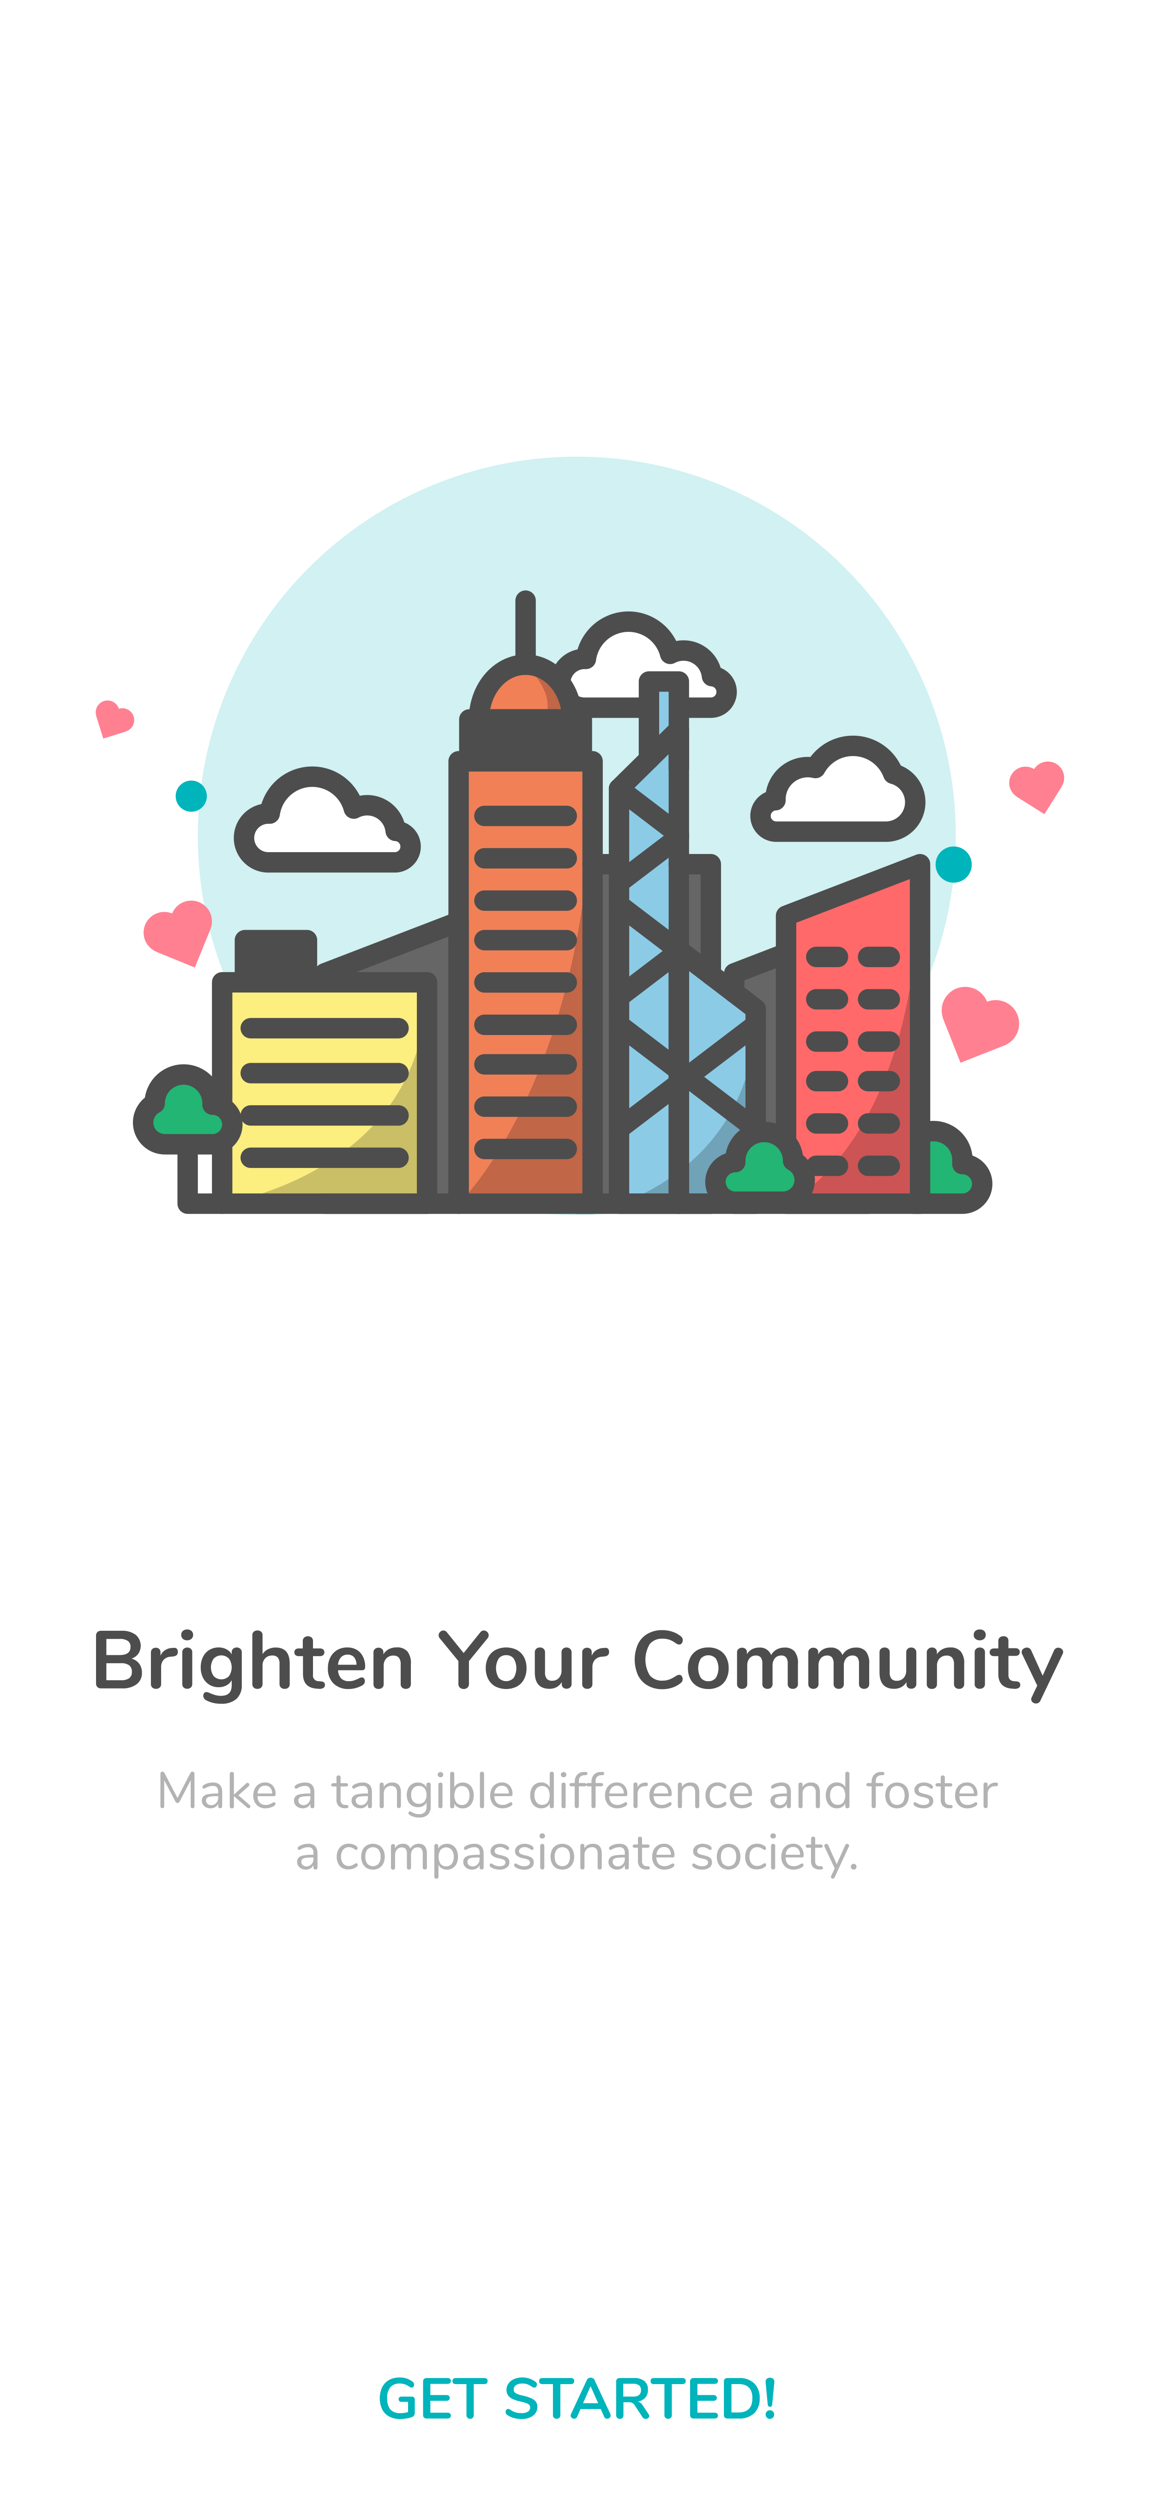 <svg xmlns="http://www.w3.org/2000/svg" viewBox="0 0 339.2 734.48"><defs><style>.cls-1,.cls-6{fill:#fff;}.cls-2{fill:#b3b3b3;}.cls-3{fill:#4d4d4d;}.cls-4,.cls-5{fill:#00b4bc;}.cls-5{opacity:0.18;}.cls-15,.cls-6,.cls-7{stroke:#4d4d4d;stroke-linecap:round;stroke-linejoin:round;stroke-width:6px;}.cls-7{fill:#22b573;}.cls-8{fill:#666;}.cls-9{fill:#f18057;}.cls-10,.cls-15{fill:none;}.cls-11{fill:#8ccbe6;}.cls-12{fill:#fcee7f;}.cls-13{fill:#ff6969;}.cls-14{opacity:0.2;}.cls-16{fill:#ff8091;}</style></defs><title>sdasdAsset 7</title><g id="Layer_2" data-name="Layer 2"><g id="Layer_1-2" data-name="Layer 1"><rect class="cls-1" width="339.2" height="734.48"/><path class="cls-2" d="M57,520.66a.63.63,0,0,1,.16.46v9.49a.63.63,0,0,1-.15.44.54.54,0,0,1-.42.16.5.5,0,0,1-.41-.16.68.68,0,0,1-.13-.44V523l-3.26,6.24a.65.65,0,0,1-.61.43.68.68,0,0,1-.62-.43L48.27,523v7.59a.63.63,0,0,1-.14.44.5.5,0,0,1-.41.16.54.54,0,0,1-.42-.16.63.63,0,0,1-.15-.44v-9.49a.63.63,0,0,1,.16-.46.57.57,0,0,1,.45-.17.67.67,0,0,1,.6.43l3.81,7.31,3.77-7.31a1,1,0,0,1,.26-.34.64.64,0,0,1,.34-.09A.54.54,0,0,1,57,520.66Z"/><path class="cls-2" d="M65.31,526.53v4.08a.63.63,0,0,1-.15.44.57.57,0,0,1-.43.16.55.55,0,0,1-.6-.6v-.72a2.18,2.18,0,0,1-.87,1,2.61,2.61,0,0,1-1.35.35,3,3,0,0,1-1.3-.28,2.37,2.37,0,0,1-.94-.8,1.94,1.94,0,0,1-.34-1.12,1.86,1.86,0,0,1,.42-1.29,2.62,2.62,0,0,1,1.38-.66,14.07,14.07,0,0,1,2.67-.2h.33v-.49a2,2,0,0,0-.37-1.32,1.5,1.5,0,0,0-1.19-.42,4.4,4.4,0,0,0-2.07.55,1.4,1.4,0,0,1-.57.26.39.39,0,0,1-.3-.14.49.49,0,0,1-.12-.34.54.54,0,0,1,.13-.37,1.32,1.32,0,0,1,.41-.32,5.1,5.1,0,0,1,1.19-.48,5.58,5.58,0,0,1,1.33-.17C64.4,523.65,65.31,524.61,65.31,526.53Zm-1.76,3.14a2.14,2.14,0,0,0,.58-1.56v-.44h-.27a14.22,14.22,0,0,0-2,.11,1.92,1.92,0,0,0-1,.38,1,1,0,0,0-.3.77,1.27,1.27,0,0,0,.43,1,1.57,1.57,0,0,0,1.07.38A1.93,1.93,0,0,0,63.55,529.67Z"/><path class="cls-2" d="M73.61,530.66a.53.53,0,0,1-.16.39.49.49,0,0,1-.38.16.65.65,0,0,1-.41-.18l-3.91-3.37v3a.57.57,0,0,1-.17.44.6.6,0,0,1-.43.16.6.6,0,0,1-.44-.16.54.54,0,0,1-.18-.44v-9.52a.58.58,0,0,1,.18-.45.63.63,0,0,1,.44-.15.64.64,0,0,1,.43.15.61.61,0,0,1,.17.45v6.09l3.58-3.29a.57.57,0,0,1,.41-.18.54.54,0,0,1,.39.17.53.53,0,0,1,.16.39.6.6,0,0,1-.21.45l-3,2.64,3.24,2.82A.66.66,0,0,1,73.61,530.66Z"/><path class="cls-2" d="M80.84,529.58a.49.49,0,0,1,.12.34c0,.25-.18.48-.53.69a4.74,4.74,0,0,1-2.31.63,3.54,3.54,0,0,1-2.67-1,3.8,3.8,0,0,1-1-2.78,4.38,4.38,0,0,1,.44-2,3.3,3.3,0,0,1,1.22-1.34,3.38,3.38,0,0,1,1.79-.48,2.91,2.91,0,0,1,2.27.93A3.62,3.62,0,0,1,81,527.1a.66.66,0,0,1-.12.44.5.5,0,0,1-.39.13H75.68c.09,1.72.9,2.58,2.44,2.58a2.78,2.78,0,0,0,1-.16,5.91,5.91,0,0,0,.9-.42,1.46,1.46,0,0,1,.52-.23A.38.38,0,0,1,80.84,529.58Zm-4.45-4.38a2.75,2.75,0,0,0-.68,1.69H80a2.58,2.58,0,0,0-.55-1.7,1.84,1.84,0,0,0-1.47-.59A2,2,0,0,0,76.39,525.2Z"/><path class="cls-2" d="M92.4,526.53v4.08a.63.63,0,0,1-.15.44.57.57,0,0,1-.43.16.55.55,0,0,1-.6-.6v-.72a2.18,2.18,0,0,1-.87,1,2.61,2.61,0,0,1-1.35.35,3,3,0,0,1-1.3-.28,2.37,2.37,0,0,1-.94-.8,1.94,1.94,0,0,1-.34-1.12,1.86,1.86,0,0,1,.42-1.29,2.62,2.62,0,0,1,1.38-.66,14.07,14.07,0,0,1,2.67-.2h.33v-.49a2,2,0,0,0-.37-1.32,1.5,1.5,0,0,0-1.19-.42,4.4,4.4,0,0,0-2.07.55,1.4,1.4,0,0,1-.57.26.39.39,0,0,1-.3-.14.49.49,0,0,1-.12-.34.54.54,0,0,1,.13-.37,1.32,1.32,0,0,1,.41-.32,5.1,5.1,0,0,1,1.19-.48,5.58,5.58,0,0,1,1.33-.17C91.49,523.65,92.4,524.61,92.4,526.53Zm-1.76,3.14a2.14,2.14,0,0,0,.58-1.56v-.44H91a14.22,14.22,0,0,0-2,.11,1.92,1.92,0,0,0-1,.38,1,1,0,0,0-.3.77,1.27,1.27,0,0,0,.43,1,1.57,1.57,0,0,0,1.07.38A1.93,1.93,0,0,0,90.64,529.67Z"/><path class="cls-2" d="M102.39,530.73a.43.43,0,0,1-.18.38.88.88,0,0,1-.57.1l-.4,0a2.54,2.54,0,0,1-1.77-.72,2.75,2.75,0,0,1-.57-1.9v-3.77h-1a.53.53,0,0,1-.39-.13.4.4,0,0,1-.15-.33.46.46,0,0,1,.15-.36.53.53,0,0,1,.39-.14h1v-1.69a.61.61,0,0,1,.16-.45.64.64,0,0,1,.45-.15.63.63,0,0,1,.44.15.61.61,0,0,1,.16.45v1.69h1.67a.52.52,0,0,1,.38.14.45.45,0,0,1,.14.36.39.39,0,0,1-.14.33.52.52,0,0,1-.38.13h-1.67v3.83a1.76,1.76,0,0,0,.34,1.19,1.47,1.47,0,0,0,1,.41l.41,0C102.22,530.28,102.39,530.44,102.39,530.73Z"/><path class="cls-2" d="M109.32,526.53v4.08a.63.63,0,0,1-.15.44.57.57,0,0,1-.43.16.55.55,0,0,1-.6-.6v-.72a2.18,2.18,0,0,1-.87,1,2.61,2.61,0,0,1-1.35.35,3,3,0,0,1-1.3-.28,2.37,2.37,0,0,1-.94-.8,1.94,1.94,0,0,1-.34-1.12,1.86,1.86,0,0,1,.42-1.29,2.62,2.62,0,0,1,1.38-.66,14.07,14.07,0,0,1,2.67-.2h.33v-.49a2,2,0,0,0-.37-1.32,1.5,1.5,0,0,0-1.19-.42,4.4,4.4,0,0,0-2.07.55,1.4,1.4,0,0,1-.57.26.39.39,0,0,1-.3-.14.49.49,0,0,1-.12-.34.54.54,0,0,1,.13-.37,1.32,1.32,0,0,1,.41-.32,5.1,5.1,0,0,1,1.19-.48,5.58,5.58,0,0,1,1.33-.17C108.41,523.65,109.32,524.61,109.32,526.53Zm-1.76,3.14a2.14,2.14,0,0,0,.58-1.56v-.44h-.27a14.22,14.22,0,0,0-2,.11,1.92,1.92,0,0,0-1,.38,1,1,0,0,0-.3.77,1.27,1.27,0,0,0,.43,1,1.57,1.57,0,0,0,1.07.38A1.93,1.93,0,0,0,107.56,529.67Z"/><path class="cls-2" d="M117.84,526.55v4.06a.63.63,0,0,1-1,.44.57.57,0,0,1-.16-.44v-4a2.22,2.22,0,0,0-.4-1.48,1.58,1.58,0,0,0-1.27-.47,2.13,2.13,0,0,0-1.6.62,2.27,2.27,0,0,0-.6,1.66v3.66a.55.55,0,0,1-.6.6.61.61,0,0,1-.45-.16.57.57,0,0,1-.17-.44v-6.33a.58.58,0,0,1,.17-.43.61.61,0,0,1,.45-.17.58.58,0,0,1,.43.17.6.6,0,0,1,.15.42V525a2.51,2.51,0,0,1,1-1,3.07,3.07,0,0,1,1.47-.35C117,523.65,117.84,524.62,117.84,526.55Z"/><path class="cls-2" d="M126.44,523.85a.57.57,0,0,1,.16.43v6.36a3.34,3.34,0,0,1-.84,2.47,3.42,3.42,0,0,1-2.49.83,5.17,5.17,0,0,1-2.67-.63q-.54-.3-.54-.69a.49.49,0,0,1,.12-.34.36.36,0,0,1,.29-.14,1.46,1.46,0,0,1,.54.21,6.93,6.93,0,0,0,1,.44,4,4,0,0,0,1.22.16,2.13,2.13,0,0,0,1.6-.56,2.28,2.28,0,0,0,.54-1.64v-1.29a2.3,2.3,0,0,1-1,1.08,3.05,3.05,0,0,1-1.54.37,3.2,3.2,0,0,1-1.7-.45,3,3,0,0,1-1.16-1.27,4.29,4.29,0,0,1-.41-1.91,4.25,4.25,0,0,1,.41-1.9,3.07,3.07,0,0,1,1.16-1.28,3.2,3.2,0,0,1,1.7-.45,2.94,2.94,0,0,1,1.51.38,2.4,2.4,0,0,1,1,1.06v-.81a.57.57,0,0,1,.6-.6A.61.61,0,0,1,126.44,523.85Zm-1.65,5.36a3.4,3.4,0,0,0,0-3.84,2.06,2.06,0,0,0-1.66-.7,2.08,2.08,0,0,0-1.67.7,2.77,2.77,0,0,0-.61,1.91,2.83,2.83,0,0,0,.61,1.93,2.11,2.11,0,0,0,1.67.7A2.08,2.08,0,0,0,124.79,529.21Z"/><path class="cls-2" d="M128.88,521.9a.73.73,0,0,1-.22-.56.7.7,0,0,1,.22-.54.84.84,0,0,1,.59-.21.81.81,0,0,1,.58.21.71.71,0,0,1,.23.54.74.74,0,0,1-.23.56.81.81,0,0,1-.58.21A.84.84,0,0,1,128.88,521.9Zm.15,9.15a.54.54,0,0,1-.18-.44v-6.33a.54.54,0,0,1,.18-.44.6.6,0,0,1,.44-.16.57.57,0,0,1,.6.6v6.33a.58.58,0,0,1-.17.45.61.61,0,0,1-.43.15A.6.6,0,0,1,129,531.05Z"/><path class="cls-2" d="M137.7,524.12a3.08,3.08,0,0,1,1.14,1.32,4.58,4.58,0,0,1,.41,2,4.67,4.67,0,0,1-.41,2,3.19,3.19,0,0,1-1.14,1.34,3,3,0,0,1-1.69.48,2.87,2.87,0,0,1-1.49-.37,2.4,2.4,0,0,1-1-1.07v.81a.6.6,0,0,1-.16.44.57.57,0,0,1-.44.16.57.57,0,0,1-.62-.6v-9.54a.57.57,0,0,1,.17-.42.72.72,0,0,1,.89,0,.57.57,0,0,1,.16.43v4a2.37,2.37,0,0,1,1-1.06,2.87,2.87,0,0,1,1.49-.38A3.09,3.09,0,0,1,137.7,524.12Zm-.28,5.37a3.25,3.25,0,0,0,.58-2.07,3.15,3.15,0,0,0-.58-2,2,2,0,0,0-1.65-.72,2,2,0,0,0-1.64.72,3.95,3.95,0,0,0,0,4.12,2.2,2.2,0,0,0,3.29,0Z"/><path class="cls-2" d="M141.24,531.05a.54.54,0,0,1-.18-.44v-9.52a.58.58,0,0,1,.18-.45.63.63,0,0,1,.44-.15.64.64,0,0,1,.43.15.61.61,0,0,1,.17.45v9.52a.57.57,0,0,1-.17.44.6.6,0,0,1-.43.16A.6.6,0,0,1,141.24,531.05Z"/><path class="cls-2" d="M150.48,529.58a.49.49,0,0,1,.12.34c0,.25-.17.48-.52.69a4.74,4.74,0,0,1-2.31.63,3.58,3.58,0,0,1-2.68-1,3.83,3.83,0,0,1-1-2.78,4.38,4.38,0,0,1,.43-2,3.25,3.25,0,0,1,1.23-1.34,3.35,3.35,0,0,1,1.79-.48,2.89,2.89,0,0,1,2.26.93,3.62,3.62,0,0,1,.84,2.52.66.66,0,0,1-.12.44.5.5,0,0,1-.39.13h-4.83c.09,1.72.91,2.58,2.45,2.58a2.72,2.72,0,0,0,1-.16,5.91,5.91,0,0,0,.9-.42,1.48,1.48,0,0,1,.53-.23A.37.37,0,0,1,150.48,529.58ZM146,525.2a2.7,2.7,0,0,0-.69,1.69h4.25a2.58,2.58,0,0,0-.56-1.7,1.84,1.84,0,0,0-1.47-.59A2,2,0,0,0,146,525.2Z"/><path class="cls-2" d="M162.63,520.65a.57.57,0,0,1,.17.42v9.54a.57.57,0,0,1-.62.6.57.57,0,0,1-.44-.16.6.6,0,0,1-.16-.44v-.81a2.44,2.44,0,0,1-1,1.07,2.93,2.93,0,0,1-1.5.37,3,3,0,0,1-1.69-.48,3.19,3.19,0,0,1-1.14-1.34,4.67,4.67,0,0,1-.41-2,4.58,4.58,0,0,1,.41-2,3,3,0,0,1,2.83-1.79,2.93,2.93,0,0,1,1.5.38,2.41,2.41,0,0,1,1,1.06v-4a.57.57,0,0,1,.16-.43.72.72,0,0,1,.89,0ZM161,529.51a4,4,0,0,0,0-4.12,2.25,2.25,0,0,0-3.3,0,3.09,3.09,0,0,0-.6,2,3.19,3.19,0,0,0,.6,2.07,2,2,0,0,0,1.65.75A2,2,0,0,0,161,529.51Z"/><path class="cls-2" d="M165.08,521.9a.74.74,0,0,1-.23-.56.71.71,0,0,1,.23-.54.81.81,0,0,1,.58-.21.84.84,0,0,1,.59.21.7.7,0,0,1,.22.54.73.73,0,0,1-.22.56.84.84,0,0,1-.59.21A.81.81,0,0,1,165.08,521.9Zm.14,9.15a.57.57,0,0,1-.17-.44v-6.33a.57.57,0,0,1,.17-.44.61.61,0,0,1,.44-.16.6.6,0,0,1,.44.16.57.57,0,0,1,.16.44v6.33a.58.58,0,0,1-.16.45.63.63,0,0,1-.44.15A.61.61,0,0,1,165.22,531.05Z"/><path class="cls-2" d="M170.55,522a1.92,1.92,0,0,0-.4,1.33v.48h1.66a.53.53,0,0,1,.39.14.49.49,0,0,1,.14.36.43.43,0,0,1-.14.34.57.57,0,0,1-.39.12h-1.66v5.82a.54.54,0,0,1-.18.44.57.57,0,0,1-.42.16.64.64,0,0,1-.45-.16.57.57,0,0,1-.17-.44v-5.82h-1a.57.57,0,0,1-.4-.13.39.39,0,0,1-.14-.33.45.45,0,0,1,.14-.36.57.57,0,0,1,.4-.14h1v-.27a3.1,3.1,0,0,1,.68-2.12,2.67,2.67,0,0,1,1.93-.86l.39,0a1,1,0,0,1,.57.07.42.42,0,0,1,.17.38c0,.29-.18.45-.53.49l-.39,0A1.75,1.75,0,0,0,170.55,522Z"/><path class="cls-2" d="M175.47,522a1.92,1.92,0,0,0-.4,1.33v.48h1.66a.53.53,0,0,1,.39.14.49.49,0,0,1,.14.36.43.43,0,0,1-.14.34.57.57,0,0,1-.39.12h-1.66v5.82a.54.54,0,0,1-.18.44.57.57,0,0,1-.42.16.64.64,0,0,1-.45-.16.57.57,0,0,1-.17-.44v-5.82h-1a.57.57,0,0,1-.4-.13.39.39,0,0,1-.14-.33.45.45,0,0,1,.14-.36.57.57,0,0,1,.4-.14h1v-.27a3.1,3.1,0,0,1,.68-2.12,2.67,2.67,0,0,1,1.93-.86l.39,0a1,1,0,0,1,.57.07.42.42,0,0,1,.17.38c0,.29-.18.45-.53.49l-.39,0A1.75,1.75,0,0,0,175.47,522Z"/><path class="cls-2" d="M184.23,529.58a.49.49,0,0,1,.12.34c0,.25-.17.48-.52.69a4.74,4.74,0,0,1-2.31.63,3.57,3.57,0,0,1-2.68-1,3.79,3.79,0,0,1-1-2.78,4.38,4.38,0,0,1,.43-2,3.3,3.3,0,0,1,1.22-1.34,3.41,3.41,0,0,1,1.8-.48,2.89,2.89,0,0,1,2.26.93,3.62,3.62,0,0,1,.84,2.52.66.66,0,0,1-.12.44.5.5,0,0,1-.39.13h-4.83c.09,1.72.91,2.58,2.45,2.58a2.72,2.72,0,0,0,1-.16,5.91,5.91,0,0,0,.9-.42,1.48,1.48,0,0,1,.53-.23A.37.37,0,0,1,184.23,529.58Zm-4.45-4.38a2.75,2.75,0,0,0-.68,1.69h4.25a2.58,2.58,0,0,0-.56-1.7,1.84,1.84,0,0,0-1.47-.59A2,2,0,0,0,179.78,525.2Z"/><path class="cls-2" d="M190.44,524.19a.52.52,0,0,1-.13.38.71.71,0,0,1-.47.18l-.45,0a2,2,0,0,0-1.49.71,2.31,2.31,0,0,0-.49,1.47v3.64a.58.58,0,0,1-.16.45.63.63,0,0,1-.44.15.6.6,0,0,1-.44-.16.57.57,0,0,1-.17-.44v-6.33a.54.54,0,0,1,.18-.44.6.6,0,0,1,.43-.16.55.55,0,0,1,.57.59v.84a2.32,2.32,0,0,1,.89-1,3,3,0,0,1,1.33-.4l.21,0Q190.44,523.64,190.44,524.19Z"/><path class="cls-2" d="M197.28,529.58a.49.49,0,0,1,.12.34c0,.25-.17.48-.52.69a4.74,4.74,0,0,1-2.31.63,3.57,3.57,0,0,1-2.68-1,3.79,3.79,0,0,1-1-2.78,4.38,4.38,0,0,1,.43-2,3.3,3.3,0,0,1,1.22-1.34,3.41,3.41,0,0,1,1.8-.48,2.89,2.89,0,0,1,2.26.93,3.62,3.62,0,0,1,.84,2.52.66.66,0,0,1-.12.44.5.5,0,0,1-.39.13h-4.83c.09,1.72.91,2.58,2.45,2.58a2.72,2.72,0,0,0,1-.16,5.91,5.91,0,0,0,.9-.42,1.48,1.48,0,0,1,.53-.23A.37.37,0,0,1,197.28,529.58Zm-4.45-4.38a2.75,2.75,0,0,0-.68,1.69h4.25a2.58,2.58,0,0,0-.56-1.7,1.84,1.84,0,0,0-1.47-.59A2,2,0,0,0,192.83,525.2Z"/><path class="cls-2" d="M205.55,526.55v4.06a.61.61,0,0,1-.16.44.58.58,0,0,1-.44.16.61.61,0,0,1-.45-.16.57.57,0,0,1-.17-.44v-4a2.22,2.22,0,0,0-.4-1.48,1.56,1.56,0,0,0-1.26-.47,2.15,2.15,0,0,0-1.61.62,2.27,2.27,0,0,0-.6,1.66v3.66a.55.55,0,0,1-.6.6.61.61,0,0,1-.45-.16.57.57,0,0,1-.16-.44v-6.33a.57.57,0,0,1,.16-.43.61.61,0,0,1,.45-.17.58.58,0,0,1,.43.17.61.61,0,0,1,.16.42V525a2.48,2.48,0,0,1,1-1,3.07,3.07,0,0,1,1.47-.35C204.67,523.65,205.55,524.62,205.55,526.55Z"/><path class="cls-2" d="M209,530.78a3.1,3.1,0,0,1-1.21-1.32,4.31,4.31,0,0,1-.43-2,4.43,4.43,0,0,1,.44-2,3.31,3.31,0,0,1,1.24-1.35,3.47,3.47,0,0,1,1.83-.48,4,4,0,0,1,1.13.16,3,3,0,0,1,1,.46,1.31,1.31,0,0,1,.38.35.7.7,0,0,1,.11.38.56.56,0,0,1-.11.35.36.36,0,0,1-.29.13.53.53,0,0,1-.23-.06,1.17,1.17,0,0,1-.2-.12l-.11-.07a4.7,4.7,0,0,0-.75-.41,2.17,2.17,0,0,0-.86-.15,2.08,2.08,0,0,0-1.7.74,3.17,3.17,0,0,0-.61,2.07,3,3,0,0,0,.61,2,2.09,2.09,0,0,0,1.7.72,2.35,2.35,0,0,0,.88-.15,4.24,4.24,0,0,0,.74-.41l.32-.18a.56.56,0,0,1,.25-.07.35.35,0,0,1,.28.13.56.56,0,0,1,.11.35.62.62,0,0,1-.1.35,1.56,1.56,0,0,1-.39.35,3.7,3.7,0,0,1-1,.46,4.39,4.39,0,0,1-1.19.17A3.51,3.51,0,0,1,209,530.78Z"/><path class="cls-2" d="M220.89,529.58a.49.49,0,0,1,.12.34c0,.25-.17.48-.52.69a4.74,4.74,0,0,1-2.31.63,3.57,3.57,0,0,1-2.68-1,3.79,3.79,0,0,1-1-2.78,4.38,4.38,0,0,1,.43-2,3.3,3.3,0,0,1,1.22-1.34,3.41,3.41,0,0,1,1.8-.48,2.89,2.89,0,0,1,2.26.93,3.62,3.62,0,0,1,.84,2.52.66.66,0,0,1-.12.44.5.5,0,0,1-.39.13h-4.83c.09,1.72.91,2.58,2.45,2.58a2.72,2.72,0,0,0,1-.16,5.91,5.91,0,0,0,.9-.42,1.48,1.48,0,0,1,.53-.23A.37.37,0,0,1,220.89,529.58Zm-4.45-4.38a2.75,2.75,0,0,0-.68,1.69H220a2.58,2.58,0,0,0-.56-1.7,1.84,1.84,0,0,0-1.47-.59A2,2,0,0,0,216.44,525.2Z"/><path class="cls-2" d="M232.46,526.53v4.08a.64.64,0,0,1-.16.44.66.66,0,0,1-.86,0,.6.6,0,0,1-.17-.44v-.72a2.18,2.18,0,0,1-.87,1,2.61,2.61,0,0,1-1.35.35,3,3,0,0,1-1.3-.28,2.34,2.34,0,0,1-.93-.8,2,2,0,0,1-.35-1.12,1.86,1.86,0,0,1,.42-1.29,2.62,2.62,0,0,1,1.38-.66,14.07,14.07,0,0,1,2.67-.2h.33v-.49a2,2,0,0,0-.37-1.32,1.5,1.5,0,0,0-1.19-.42,4.4,4.4,0,0,0-2.07.55,1.4,1.4,0,0,1-.57.26.39.39,0,0,1-.3-.14.49.49,0,0,1-.12-.34.54.54,0,0,1,.13-.37,1.32,1.32,0,0,1,.41-.32,5.1,5.1,0,0,1,1.19-.48,5.58,5.58,0,0,1,1.33-.17C231.54,523.65,232.46,524.61,232.46,526.53Zm-1.77,3.14a2.14,2.14,0,0,0,.58-1.56v-.44H231a14.22,14.22,0,0,0-2,.11,1.92,1.92,0,0,0-1,.38,1,1,0,0,0-.29.77,1.26,1.26,0,0,0,.42,1,1.6,1.6,0,0,0,1.08.38A1.91,1.91,0,0,0,230.69,529.67Z"/><path class="cls-2" d="M241,526.55v4.06a.61.61,0,0,1-.16.44.58.58,0,0,1-.44.16.61.61,0,0,1-.45-.16.57.57,0,0,1-.17-.44v-4a2.22,2.22,0,0,0-.4-1.48,1.56,1.56,0,0,0-1.26-.47,2.15,2.15,0,0,0-1.61.62,2.27,2.27,0,0,0-.6,1.66v3.66a.55.55,0,0,1-.6.6.61.61,0,0,1-.45-.16.57.57,0,0,1-.16-.44v-6.33a.57.57,0,0,1,.16-.43.61.61,0,0,1,.45-.17.58.58,0,0,1,.43.17.61.61,0,0,1,.16.42V525a2.48,2.48,0,0,1,1-1,3.07,3.07,0,0,1,1.47-.35C240.1,523.65,241,524.62,241,526.55Z"/><path class="cls-2" d="M249.51,520.65a.57.57,0,0,1,.17.42v9.54a.57.57,0,0,1-.62.6.57.57,0,0,1-.44-.16.6.6,0,0,1-.16-.44v-.81a2.4,2.4,0,0,1-1,1.07,2.87,2.87,0,0,1-1.49.37,3,3,0,0,1-1.69-.48,3.19,3.19,0,0,1-1.14-1.34,4.67,4.67,0,0,1-.41-2,4.58,4.58,0,0,1,.41-2,3,3,0,0,1,2.83-1.79,2.87,2.87,0,0,1,1.49.38,2.37,2.37,0,0,1,1,1.06v-4a.57.57,0,0,1,.16-.43.72.72,0,0,1,.89,0Zm-1.63,8.86a3.95,3.95,0,0,0,0-4.12,2,2,0,0,0-1.64-.72,2,2,0,0,0-1.66.72,3.15,3.15,0,0,0-.59,2,3.25,3.25,0,0,0,.59,2.07,2,2,0,0,0,1.66.75A2,2,0,0,0,247.88,529.51Z"/><path class="cls-2" d="M257.82,522a1.92,1.92,0,0,0-.4,1.33v.48h1.66a.53.53,0,0,1,.39.14.49.49,0,0,1,.14.36.43.43,0,0,1-.14.34.57.57,0,0,1-.39.12h-1.66v5.82a.54.54,0,0,1-.18.44.57.57,0,0,1-.42.16.64.64,0,0,1-.45-.16.57.57,0,0,1-.17-.44v-5.82h-1a.55.55,0,0,1-.4-.13.39.39,0,0,1-.14-.33.45.45,0,0,1,.14-.36.56.56,0,0,1,.4-.14h1v-.27a3.1,3.1,0,0,1,.68-2.12,2.67,2.67,0,0,1,1.93-.86l.39,0a1,1,0,0,1,.56.07.41.41,0,0,1,.18.38c0,.29-.18.45-.53.49l-.39,0A1.75,1.75,0,0,0,257.82,522Z"/><path class="cls-2" d="M261.85,530.78a3.14,3.14,0,0,1-1.22-1.33,5,5,0,0,1,0-4,3.12,3.12,0,0,1,1.22-1.32,3.5,3.5,0,0,1,1.82-.47,3.56,3.56,0,0,1,1.83.47,3.06,3.06,0,0,1,1.22,1.32,4.89,4.89,0,0,1,0,4,3.08,3.08,0,0,1-1.22,1.33,3.55,3.55,0,0,1-1.83.46A3.49,3.49,0,0,1,261.85,530.78Zm3.48-1.26a4,4,0,0,0,0-4.14,2.25,2.25,0,0,0-3.3,0,4,4,0,0,0,0,4.14,2.27,2.27,0,0,0,3.32,0Z"/><path class="cls-2" d="M270.11,531.08a4.06,4.06,0,0,1-1.1-.47,1.31,1.31,0,0,1-.38-.34.59.59,0,0,1-.11-.38.43.43,0,0,1,.11-.32.35.35,0,0,1,.29-.13,1.15,1.15,0,0,1,.53.23,4.47,4.47,0,0,0,.89.42,3.16,3.16,0,0,0,1.1.16,2.35,2.35,0,0,0,1.26-.28.93.93,0,0,0,.45-.83.8.8,0,0,0-.16-.53,1.27,1.27,0,0,0-.57-.36,7.64,7.64,0,0,0-1.19-.32,4.45,4.45,0,0,1-1.89-.77,1.61,1.61,0,0,1-.57-1.3,1.89,1.89,0,0,1,.36-1.14,2.4,2.4,0,0,1,1-.78,3.51,3.51,0,0,1,1.45-.29,3.91,3.91,0,0,1,1.13.16,3.31,3.31,0,0,1,1,.44,1,1,0,0,1,.51.75.48.48,0,0,1-.12.33.38.38,0,0,1-.29.14,1.14,1.14,0,0,1-.54-.26,4.72,4.72,0,0,0-.79-.42,2.52,2.52,0,0,0-.93-.15,1.9,1.9,0,0,0-1.14.32,1,1,0,0,0-.42.84.88.88,0,0,0,.15.53,1.43,1.43,0,0,0,.53.36,6.46,6.46,0,0,0,1.06.31,7.66,7.66,0,0,1,1.58.49,1.63,1.63,0,0,1,1,1.65,1.78,1.78,0,0,1-.79,1.52,3.46,3.46,0,0,1-2.1.58A5.19,5.19,0,0,1,270.11,531.08Z"/><path class="cls-2" d="M280,530.73a.41.41,0,0,1-.19.38.83.83,0,0,1-.56.1l-.4,0a2.54,2.54,0,0,1-1.77-.72,2.75,2.75,0,0,1-.57-1.9v-3.77h-1a.57.57,0,0,1-.4-.13.42.42,0,0,1-.14-.33.49.49,0,0,1,.14-.36.57.57,0,0,1,.4-.14h1v-1.69a.61.61,0,0,1,.16-.45.64.64,0,0,1,.45-.15.63.63,0,0,1,.44.15.61.61,0,0,1,.16.45v1.69h1.67a.54.54,0,0,1,.38.14.49.49,0,0,1,.14.36.42.42,0,0,1-.14.33.53.53,0,0,1-.38.13h-1.67v3.83a1.71,1.71,0,0,0,.34,1.19,1.45,1.45,0,0,0,1,.41l.41,0C279.82,530.28,280,530.44,280,530.73Z"/><path class="cls-2" d="M287.13,529.58a.49.49,0,0,1,.12.34c0,.25-.17.48-.52.69a4.74,4.74,0,0,1-2.31.63,3.57,3.57,0,0,1-2.68-1,3.79,3.79,0,0,1-1-2.78,4.38,4.38,0,0,1,.43-2,3.3,3.3,0,0,1,1.22-1.34,3.41,3.41,0,0,1,1.8-.48,2.89,2.89,0,0,1,2.26.93,3.62,3.62,0,0,1,.84,2.52.66.66,0,0,1-.12.44.5.5,0,0,1-.39.13H282c.09,1.72.91,2.58,2.45,2.58a2.72,2.72,0,0,0,1-.16,5.91,5.91,0,0,0,.9-.42,1.48,1.48,0,0,1,.53-.23A.37.37,0,0,1,287.13,529.58Zm-4.45-4.38a2.75,2.75,0,0,0-.68,1.69h4.25a2.58,2.58,0,0,0-.56-1.7,1.84,1.84,0,0,0-1.47-.59A2,2,0,0,0,282.68,525.2Z"/><path class="cls-2" d="M293.34,524.19a.52.52,0,0,1-.13.38.71.71,0,0,1-.47.18l-.45,0a2,2,0,0,0-1.49.71,2.31,2.31,0,0,0-.49,1.47v3.64a.58.58,0,0,1-.16.45.63.63,0,0,1-.44.15.6.6,0,0,1-.44-.16.54.54,0,0,1-.17-.44v-6.33a.54.54,0,0,1,.18-.44.6.6,0,0,1,.43-.16.55.55,0,0,1,.57.59v.84a2.32,2.32,0,0,1,.89-1,3,3,0,0,1,1.33-.4l.21,0Q293.34,523.64,293.34,524.19Z"/><path class="cls-2" d="M93.32,544.53v4.08a.6.6,0,0,1-.16.44.56.56,0,0,1-.43.16.57.57,0,0,1-.43-.16.6.6,0,0,1-.17-.44v-.72a2.18,2.18,0,0,1-.87,1,2.61,2.61,0,0,1-1.35.35,2.9,2.9,0,0,1-1.29-.28,2.3,2.3,0,0,1-.94-.8,2,2,0,0,1-.35-1.12,1.86,1.86,0,0,1,.42-1.29,2.62,2.62,0,0,1,1.38-.66,14.07,14.07,0,0,1,2.67-.2h.33v-.49a2,2,0,0,0-.36-1.32,1.53,1.53,0,0,0-1.2-.42,4.4,4.4,0,0,0-2.07.55,1.4,1.4,0,0,1-.57.26.39.39,0,0,1-.3-.14.49.49,0,0,1-.12-.34.59.59,0,0,1,.13-.37,1.46,1.46,0,0,1,.41-.32,5,5,0,0,1,1.2-.48,5.43,5.43,0,0,1,1.32-.17C92.4,541.65,93.32,542.61,93.32,544.53Zm-1.76,3.14a2.17,2.17,0,0,0,.57-1.56v-.44h-.27a14.22,14.22,0,0,0-2,.11,2,2,0,0,0-1,.38,1,1,0,0,0-.29.77,1.24,1.24,0,0,0,.43,1,1.56,1.56,0,0,0,1.07.38A2,2,0,0,0,91.56,547.67Z"/><path class="cls-2" d="M100.62,548.78a3.12,3.12,0,0,1-1.22-1.32,4.44,4.44,0,0,1-.43-2,4.3,4.3,0,0,1,.45-2,3.22,3.22,0,0,1,1.23-1.35,3.47,3.47,0,0,1,1.83-.48,4.08,4.08,0,0,1,1.14.16,3.06,3.06,0,0,1,1,.46,1.19,1.19,0,0,1,.38.35.63.63,0,0,1,.11.38.51.51,0,0,1-.11.35.35.35,0,0,1-.29.13.53.53,0,0,1-.23-.06l-.2-.12-.11-.07a5.1,5.1,0,0,0-.74-.41,2.26,2.26,0,0,0-.87-.15,2.09,2.09,0,0,0-1.7.74,3.23,3.23,0,0,0-.61,2.07,3.1,3.1,0,0,0,.61,2,2.11,2.11,0,0,0,1.7.72,2.31,2.31,0,0,0,.88-.15,3.9,3.9,0,0,0,.74-.41l.32-.18a.56.56,0,0,1,.25-.07.34.34,0,0,1,.28.13.51.51,0,0,1,.11.35.62.62,0,0,1-.1.35,1.56,1.56,0,0,1-.39.35,3.77,3.77,0,0,1-1,.46,4.52,4.52,0,0,1-1.2.17A3.44,3.44,0,0,1,100.62,548.78Z"/><path class="cls-2" d="M107.8,548.78a3.12,3.12,0,0,1-1.21-1.33,4.89,4.89,0,0,1,0-4,3.1,3.1,0,0,1,1.21-1.32,3.52,3.52,0,0,1,1.82-.47,3.56,3.56,0,0,1,1.83.47,3.06,3.06,0,0,1,1.22,1.32,4.89,4.89,0,0,1,0,4,3.08,3.08,0,0,1-1.22,1.33,3.55,3.55,0,0,1-1.83.46A3.52,3.52,0,0,1,107.8,548.78Zm3.48-1.26a3.17,3.17,0,0,0,.58-2.07,3.25,3.25,0,0,0-.59-2.07,2.25,2.25,0,0,0-3.3,0,3.25,3.25,0,0,0-.58,2.07,3.21,3.21,0,0,0,.58,2.07,2.26,2.26,0,0,0,3.31,0Z"/><path class="cls-2" d="M125.48,544.55v4.06a.57.57,0,0,1-.6.6.6.6,0,0,1-.44-.16.54.54,0,0,1-.18-.44v-4a2.35,2.35,0,0,0-.36-1.46,1.34,1.34,0,0,0-1.12-.45,1.8,1.8,0,0,0-1.44.62,2.47,2.47,0,0,0-.53,1.66v3.66a.54.54,0,0,1-.17.44.69.69,0,0,1-.88,0,.57.57,0,0,1-.16-.44v-4a2.35,2.35,0,0,0-.36-1.46,1.37,1.37,0,0,0-1.14-.45,1.79,1.79,0,0,0-1.43.62,2.42,2.42,0,0,0-.54,1.66v3.66a.57.57,0,0,1-.16.44.6.6,0,0,1-.44.16.61.61,0,0,1-.44-.16.57.57,0,0,1-.17-.44v-6.33a.58.58,0,0,1,.17-.43.62.62,0,0,1,.44-.17.57.57,0,0,1,.59.59V543a2.36,2.36,0,0,1,.91-1,2.61,2.61,0,0,1,1.35-.35,2.14,2.14,0,0,1,2.24,1.44,2.43,2.43,0,0,1,1-1.05,2.78,2.78,0,0,1,1.47-.39C124.67,541.65,125.48,542.62,125.48,544.55Z"/><path class="cls-2" d="M133.07,542.13a3.19,3.19,0,0,1,1.14,1.34,4.71,4.71,0,0,1,.4,2,4.52,4.52,0,0,1-.4,2,3,3,0,0,1-2.84,1.78,2.87,2.87,0,0,1-1.49-.37,2.46,2.46,0,0,1-1-1.07v3.53a.57.57,0,0,1-.15.42.71.71,0,0,1-.9,0,.57.57,0,0,1-.16-.42v-9.05a.57.57,0,0,1,.16-.43.6.6,0,0,1,1,.43v.81a2.43,2.43,0,0,1,1-1.06,2.87,2.87,0,0,1,1.49-.38A3,3,0,0,1,133.07,542.13Zm-.29,5.39a3.16,3.16,0,0,0,.59-2,3.29,3.29,0,0,0-.59-2.07,2.22,2.22,0,0,0-3.29,0,3.95,3.95,0,0,0,0,4.12,2.23,2.23,0,0,0,3.29,0Z"/><path class="cls-2" d="M142.16,544.53v4.08a.64.64,0,0,1-.16.44.66.66,0,0,1-.86,0,.6.6,0,0,1-.17-.44v-.72a2.18,2.18,0,0,1-.87,1,2.61,2.61,0,0,1-1.35.35,3,3,0,0,1-1.3-.28,2.34,2.34,0,0,1-.93-.8,2,2,0,0,1-.35-1.12,1.86,1.86,0,0,1,.42-1.29,2.62,2.62,0,0,1,1.38-.66,14.07,14.07,0,0,1,2.67-.2H141v-.49a2,2,0,0,0-.37-1.32,1.5,1.5,0,0,0-1.19-.42,4.4,4.4,0,0,0-2.07.55,1.4,1.4,0,0,1-.57.26.39.39,0,0,1-.3-.14.49.49,0,0,1-.12-.34.54.54,0,0,1,.13-.37,1.32,1.32,0,0,1,.41-.32,5.1,5.1,0,0,1,1.19-.48,5.58,5.58,0,0,1,1.33-.17C141.24,541.65,142.16,542.61,142.16,544.53Zm-1.77,3.14a2.14,2.14,0,0,0,.58-1.56v-.44h-.27a14.22,14.22,0,0,0-2,.11,1.92,1.92,0,0,0-1,.38,1,1,0,0,0-.29.77,1.26,1.26,0,0,0,.42,1,1.6,1.6,0,0,0,1.08.38A1.91,1.91,0,0,0,140.39,547.67Z"/><path class="cls-2" d="M145.52,549.08a4.06,4.06,0,0,1-1.1-.47,1.31,1.31,0,0,1-.38-.34.66.66,0,0,1-.11-.38.48.48,0,0,1,.11-.32.35.35,0,0,1,.29-.13,1.15,1.15,0,0,1,.53.23,4.47,4.47,0,0,0,.89.42,3.16,3.16,0,0,0,1.1.16,2.35,2.35,0,0,0,1.26-.28.93.93,0,0,0,.45-.83.8.8,0,0,0-.16-.53,1.27,1.27,0,0,0-.57-.36,7.64,7.64,0,0,0-1.19-.32,4.45,4.45,0,0,1-1.89-.77,1.61,1.61,0,0,1-.57-1.3,1.89,1.89,0,0,1,.36-1.14,2.4,2.4,0,0,1,1-.78,3.54,3.54,0,0,1,1.45-.29,3.91,3.91,0,0,1,1.13.16,3.31,3.31,0,0,1,1,.44,1,1,0,0,1,.51.75.48.48,0,0,1-.12.33.38.38,0,0,1-.29.14,1.14,1.14,0,0,1-.54-.26,4.72,4.72,0,0,0-.79-.42,2.52,2.52,0,0,0-.93-.15,1.85,1.85,0,0,0-1.13.32,1,1,0,0,0-.43.84.88.88,0,0,0,.15.53,1.43,1.43,0,0,0,.53.36,6.46,6.46,0,0,0,1.06.31,7.66,7.66,0,0,1,1.58.49,1.63,1.63,0,0,1,1,1.65,1.78,1.78,0,0,1-.79,1.52,3.46,3.46,0,0,1-2.1.58A5.19,5.19,0,0,1,145.52,549.08Z"/><path class="cls-2" d="M152.72,549.08a4.06,4.06,0,0,1-1.1-.47,1.31,1.31,0,0,1-.38-.34.66.66,0,0,1-.11-.38.48.48,0,0,1,.11-.32.35.35,0,0,1,.29-.13,1.15,1.15,0,0,1,.53.23,4.47,4.47,0,0,0,.89.42,3.16,3.16,0,0,0,1.1.16,2.35,2.35,0,0,0,1.26-.28.93.93,0,0,0,.45-.83.8.8,0,0,0-.16-.53,1.27,1.27,0,0,0-.57-.36,7.64,7.64,0,0,0-1.19-.32,4.45,4.45,0,0,1-1.89-.77,1.61,1.61,0,0,1-.57-1.3,1.89,1.89,0,0,1,.36-1.14,2.4,2.4,0,0,1,1-.78,3.54,3.54,0,0,1,1.45-.29,3.91,3.91,0,0,1,1.13.16,3.31,3.31,0,0,1,1,.44,1,1,0,0,1,.51.75.48.48,0,0,1-.12.33.38.38,0,0,1-.29.14,1.14,1.14,0,0,1-.54-.26,4.72,4.72,0,0,0-.79-.42,2.52,2.52,0,0,0-.93-.15A1.85,1.85,0,0,0,153,543a1,1,0,0,0-.43.84.88.88,0,0,0,.15.53,1.53,1.53,0,0,0,.53.36,6.46,6.46,0,0,0,1.06.31,7.66,7.66,0,0,1,1.58.49,1.63,1.63,0,0,1,1,1.65,1.78,1.78,0,0,1-.79,1.52,3.46,3.46,0,0,1-2.1.58A5.19,5.19,0,0,1,152.72,549.08Z"/><path class="cls-2" d="M158.81,539.9a.74.74,0,0,1-.23-.56.71.71,0,0,1,.23-.54.81.81,0,0,1,.58-.21.84.84,0,0,1,.59.21.7.7,0,0,1,.22.54.73.73,0,0,1-.22.56.84.84,0,0,1-.59.21A.81.81,0,0,1,158.81,539.9Zm.14,9.15a.57.57,0,0,1-.17-.44v-6.33a.57.57,0,0,1,.17-.44.69.69,0,0,1,.88,0,.57.57,0,0,1,.16.44v6.33a.58.58,0,0,1-.16.45.63.63,0,0,1-.44.15A.6.6,0,0,1,159,549.05Z"/><path class="cls-2" d="M163.46,548.78a3.12,3.12,0,0,1-1.21-1.33,4.89,4.89,0,0,1,0-4,3.1,3.1,0,0,1,1.21-1.32,3.8,3.8,0,0,1,3.66,0,3.12,3.12,0,0,1,1.22,1.32,4.89,4.89,0,0,1,0,4,3.14,3.14,0,0,1-1.22,1.33,3.87,3.87,0,0,1-3.66,0Zm3.48-1.26a3.17,3.17,0,0,0,.58-2.07,3.25,3.25,0,0,0-.58-2.07,2.25,2.25,0,0,0-3.3,0,3.25,3.25,0,0,0-.59,2.07,3.21,3.21,0,0,0,.58,2.07,2.26,2.26,0,0,0,3.31,0Z"/><path class="cls-2" d="M176.88,544.55v4.06a.55.55,0,0,1-.6.6.61.61,0,0,1-.45-.16.57.57,0,0,1-.16-.44v-4a2.28,2.28,0,0,0-.4-1.48,1.58,1.58,0,0,0-1.27-.47,2.13,2.13,0,0,0-1.6.62,2.27,2.27,0,0,0-.6,1.66v3.66a.61.61,0,0,1-.16.44.58.58,0,0,1-.44.16.61.61,0,0,1-.45-.16.57.57,0,0,1-.17-.44v-6.33a.58.58,0,0,1,.17-.43.61.61,0,0,1,.45-.17.58.58,0,0,1,.43.17.6.6,0,0,1,.15.42V543a2.51,2.51,0,0,1,1-1,3.07,3.07,0,0,1,1.47-.35C176,541.65,176.88,542.62,176.88,544.55Z"/><path class="cls-2" d="M184.83,544.53v4.08a.6.6,0,0,1-.16.44.54.54,0,0,1-.42.16.55.55,0,0,1-.6-.6v-.72a2.18,2.18,0,0,1-.87,1,2.61,2.61,0,0,1-1.35.35,3,3,0,0,1-1.3-.28,2.3,2.3,0,0,1-.94-.8,1.94,1.94,0,0,1-.34-1.12,1.86,1.86,0,0,1,.42-1.29,2.62,2.62,0,0,1,1.38-.66,14.07,14.07,0,0,1,2.67-.2h.33v-.49a2,2,0,0,0-.37-1.32,1.51,1.51,0,0,0-1.19-.42,4.4,4.4,0,0,0-2.07.55,1.4,1.4,0,0,1-.57.26.39.39,0,0,1-.3-.14A.49.49,0,0,1,179,543a.59.59,0,0,1,.12-.37,1.53,1.53,0,0,1,.42-.32,4.93,4.93,0,0,1,1.19-.48,5.51,5.51,0,0,1,1.33-.17C183.92,541.65,184.83,542.61,184.83,544.53Zm-1.76,3.14a2.18,2.18,0,0,0,.58-1.56v-.44h-.27a14.22,14.22,0,0,0-2,.11,2,2,0,0,0-1,.38,1,1,0,0,0-.29.77,1.24,1.24,0,0,0,.43,1,1.56,1.56,0,0,0,1.07.38A2,2,0,0,0,183.07,547.67Z"/><path class="cls-2" d="M191,548.73a.41.41,0,0,1-.19.38.83.83,0,0,1-.56.1l-.4,0a2.54,2.54,0,0,1-1.77-.72,2.75,2.75,0,0,1-.57-1.9v-3.77h-1a.57.57,0,0,1-.4-.13.42.42,0,0,1-.14-.33.49.49,0,0,1,.14-.36.57.57,0,0,1,.4-.14h1v-1.69a.61.61,0,0,1,.16-.45.64.64,0,0,1,.45-.15.63.63,0,0,1,.44.15.61.61,0,0,1,.16.45v1.69h1.67a.54.54,0,0,1,.38.14.49.49,0,0,1,.14.36.42.42,0,0,1-.14.33.53.53,0,0,1-.38.13h-1.67v3.83a1.71,1.71,0,0,0,.34,1.19,1.45,1.45,0,0,0,1,.41l.41,0C190.78,548.28,191,548.44,191,548.73Z"/><path class="cls-2" d="M198.09,547.58a.49.49,0,0,1,.12.34c0,.25-.17.48-.52.69a4.74,4.74,0,0,1-2.31.63,3.57,3.57,0,0,1-2.68-1,3.79,3.79,0,0,1-1-2.78,4.38,4.38,0,0,1,.43-2,3.3,3.3,0,0,1,1.22-1.34,3.41,3.41,0,0,1,1.8-.48,2.89,2.89,0,0,1,2.26.93,3.62,3.62,0,0,1,.84,2.52.66.66,0,0,1-.12.44.5.5,0,0,1-.39.13h-4.83c.09,1.72.91,2.58,2.45,2.58a2.72,2.72,0,0,0,1-.16,5.91,5.91,0,0,0,.9-.42,1.48,1.48,0,0,1,.53-.23A.37.37,0,0,1,198.09,547.58Zm-4.45-4.38a2.75,2.75,0,0,0-.68,1.69h4.25a2.58,2.58,0,0,0-.56-1.7,1.84,1.84,0,0,0-1.47-.59A2,2,0,0,0,193.64,543.2Z"/><path class="cls-2" d="M205.07,549.08a4.06,4.06,0,0,1-1.1-.47,1.31,1.31,0,0,1-.38-.34.59.59,0,0,1-.11-.38.43.43,0,0,1,.11-.32.35.35,0,0,1,.29-.13,1.15,1.15,0,0,1,.53.23,4.47,4.47,0,0,0,.89.42,3.16,3.16,0,0,0,1.1.16,2.35,2.35,0,0,0,1.26-.28.93.93,0,0,0,.45-.83.8.8,0,0,0-.16-.53,1.27,1.27,0,0,0-.57-.36,7.64,7.64,0,0,0-1.19-.32,4.45,4.45,0,0,1-1.89-.77,1.61,1.61,0,0,1-.57-1.3,1.89,1.89,0,0,1,.36-1.14,2.4,2.4,0,0,1,1-.78,3.51,3.51,0,0,1,1.45-.29,3.91,3.91,0,0,1,1.13.16,3.31,3.31,0,0,1,1,.44,1,1,0,0,1,.51.75.48.48,0,0,1-.12.33.38.38,0,0,1-.29.14,1.14,1.14,0,0,1-.54-.26,4.72,4.72,0,0,0-.79-.42,2.52,2.52,0,0,0-.93-.15,1.9,1.9,0,0,0-1.14.32,1,1,0,0,0-.42.84.88.88,0,0,0,.15.53,1.43,1.43,0,0,0,.53.36,6.46,6.46,0,0,0,1.06.31,7.66,7.66,0,0,1,1.58.49,1.63,1.63,0,0,1,1,1.65,1.78,1.78,0,0,1-.79,1.52,3.46,3.46,0,0,1-2.1.58A5.19,5.19,0,0,1,205.07,549.08Z"/><path class="cls-2" d="M212.33,548.78a3.12,3.12,0,0,1-1.21-1.33,4.89,4.89,0,0,1,0-4,3.1,3.1,0,0,1,1.21-1.32,3.8,3.8,0,0,1,3.66,0,3.12,3.12,0,0,1,1.22,1.32,4.89,4.89,0,0,1,0,4,3.14,3.14,0,0,1-1.22,1.33,3.87,3.87,0,0,1-3.66,0Zm3.48-1.26a3.17,3.17,0,0,0,.58-2.07,3.25,3.25,0,0,0-.58-2.07,2.25,2.25,0,0,0-3.3,0,3.25,3.25,0,0,0-.59,2.07,3.21,3.21,0,0,0,.58,2.07,2.26,2.26,0,0,0,3.31,0Z"/><path class="cls-2" d="M220.66,548.78a3.12,3.12,0,0,1-1.22-1.32,4.44,4.44,0,0,1-.42-2,4.3,4.3,0,0,1,.44-2,3.24,3.24,0,0,1,1.24-1.35,3.47,3.47,0,0,1,1.83-.48,4,4,0,0,1,1.13.16,3.06,3.06,0,0,1,1,.46,1.19,1.19,0,0,1,.38.35.64.64,0,0,1,.12.38.51.51,0,0,1-.12.35.35.35,0,0,1-.29.13.49.49,0,0,1-.22-.06l-.21-.12-.11-.07a5.1,5.1,0,0,0-.74-.41,2.21,2.21,0,0,0-.86-.15,2.11,2.11,0,0,0-1.71.74,3.23,3.23,0,0,0-.6,2.07,3.1,3.1,0,0,0,.6,2,2.13,2.13,0,0,0,1.71.72,2.26,2.26,0,0,0,.87-.15,4,4,0,0,0,.75-.41l.31-.18a.6.6,0,0,1,.26-.07.32.32,0,0,1,.27.13.51.51,0,0,1,.12.35.63.63,0,0,1-.11.35,1.56,1.56,0,0,1-.39.35,3.77,3.77,0,0,1-1,.46,4.44,4.44,0,0,1-1.19.17A3.48,3.48,0,0,1,220.66,548.78Z"/><path class="cls-2" d="M226.67,539.9a.74.74,0,0,1-.23-.56.71.71,0,0,1,.23-.54.81.81,0,0,1,.58-.21.84.84,0,0,1,.59.21.7.7,0,0,1,.22.54.73.73,0,0,1-.22.56.84.84,0,0,1-.59.21A.81.81,0,0,1,226.67,539.9Zm.14,9.15a.54.54,0,0,1-.17-.44v-6.33a.54.54,0,0,1,.17-.44.68.68,0,0,1,.88,0,.57.57,0,0,1,.16.44v6.33a.58.58,0,0,1-.16.45.63.63,0,0,1-.44.15A.6.6,0,0,1,226.81,549.05Z"/><path class="cls-2" d="M236.06,547.58a.49.49,0,0,1,.12.34c0,.25-.18.48-.53.69a4.74,4.74,0,0,1-2.31.63,3.58,3.58,0,0,1-2.68-1,3.83,3.83,0,0,1-1-2.78,4.38,4.38,0,0,1,.44-2,3.23,3.23,0,0,1,1.22-1.34,3.35,3.35,0,0,1,1.79-.48,2.91,2.91,0,0,1,2.27.93,3.62,3.62,0,0,1,.84,2.52.66.66,0,0,1-.12.44.5.5,0,0,1-.39.13H230.9c.09,1.72.9,2.58,2.44,2.58a2.78,2.78,0,0,0,1-.16,5.91,5.91,0,0,0,.9-.42,1.46,1.46,0,0,1,.52-.23A.38.38,0,0,1,236.06,547.58Zm-4.45-4.38a2.7,2.7,0,0,0-.68,1.69h4.24a2.58,2.58,0,0,0-.55-1.7,1.84,1.84,0,0,0-1.47-.59A2,2,0,0,0,231.61,543.2Z"/><path class="cls-2" d="M241.88,548.73a.43.43,0,0,1-.19.38.84.84,0,0,1-.56.1l-.41,0a2.54,2.54,0,0,1-1.77-.72,2.75,2.75,0,0,1-.57-1.9v-3.77h-1a.55.55,0,0,1-.4-.13.39.39,0,0,1-.14-.33A.45.45,0,0,1,237,542a.56.56,0,0,1,.4-.14h1v-1.69a.61.61,0,0,1,.17-.45.64.64,0,0,1,.45-.15.55.55,0,0,1,.6.6v1.69h1.66a.52.52,0,0,1,.38.14.46.46,0,0,1,.15.36.4.4,0,0,1-.15.33.52.52,0,0,1-.38.13H239.6v3.83a1.76,1.76,0,0,0,.33,1.19,1.5,1.5,0,0,0,1,.41l.4,0C241.7,548.28,241.88,548.44,241.88,548.73Z"/><path class="cls-2" d="M249,541.7a.6.6,0,0,1,.4.15.46.46,0,0,1,.18.37.48.48,0,0,1-.06.24l-4.21,9.09a.63.63,0,0,1-.22.26.55.55,0,0,1-.29.09.59.59,0,0,1-.4-.15.42.42,0,0,1-.17-.36.53.53,0,0,1,.06-.24l1.05-2.27-3-6.42a.43.43,0,0,1-.06-.22.47.47,0,0,1,.2-.39.67.67,0,0,1,.44-.17.52.52,0,0,1,.29.09.56.56,0,0,1,.22.26l2.51,5.62,2.5-5.59A.55.55,0,0,1,249,541.7Z"/><path class="cls-2" d="M250.34,549a.85.85,0,0,1,.6-1.46.75.75,0,0,1,.57.24.9.9,0,0,1,0,1.22.78.78,0,0,1-.57.23A.85.85,0,0,1,250.34,549Z"/><path class="cls-3" d="M40.92,488.75a4.33,4.33,0,0,1,.8,2.64,4.07,4.07,0,0,1-1.55,3.39A6.73,6.73,0,0,1,35.91,496H29.72a1.52,1.52,0,0,1-1.09-.38,1.46,1.46,0,0,1-.4-1.08v-14a1.46,1.46,0,0,1,.4-1.08,1.52,1.52,0,0,1,1.09-.38h6a6.64,6.64,0,0,1,4.14,1.16,4.25,4.25,0,0,1,.8,5.58,4.06,4.06,0,0,1-2,1.44A4.14,4.14,0,0,1,40.92,488.75Zm-9.66-2.54h3.91c2.13,0,3.19-.79,3.19-2.38a2,2,0,0,0-.79-1.77,4,4,0,0,0-2.4-.58H31.26ZM38,493a2.22,2.22,0,0,0,.76-1.87,2.29,2.29,0,0,0-.78-1.9,3.91,3.91,0,0,0-2.43-.62H31.26v5h4.32A4,4,0,0,0,38,493Z"/><path class="cls-3" d="M51.9,484.29a1.17,1.17,0,0,1,.36.93,1.28,1.28,0,0,1-.32,1,1.84,1.84,0,0,1-1.12.41l-.72.07a3,3,0,0,0-2.08,1,3.16,3.16,0,0,0-.66,2v5a1.32,1.32,0,0,1-.43,1.07,1.59,1.59,0,0,1-1.08.37,1.55,1.55,0,0,1-1.07-.37,1.35,1.35,0,0,1-.42-1.07v-9.28a1.3,1.3,0,0,1,.42-1,1.56,1.56,0,0,1,1-.36,1.43,1.43,0,0,1,1,.35,1.27,1.27,0,0,1,.39,1v1a3.46,3.46,0,0,1,1.35-1.63,4.13,4.13,0,0,1,2-.65l.33,0A1.3,1.3,0,0,1,51.9,484.29Z"/><path class="cls-3" d="M53.75,481.44a1.46,1.46,0,0,1-.48-1.16,1.44,1.44,0,0,1,.48-1.15A1.85,1.85,0,0,1,55,478.7a1.88,1.88,0,0,1,1.29.43,1.62,1.62,0,0,1,0,2.31,2.09,2.09,0,0,1-2.59,0ZM54,495.77a1.35,1.35,0,0,1-.42-1.07v-9.26a1.33,1.33,0,0,1,.42-1.06A1.59,1.59,0,0,1,55,484a1.64,1.64,0,0,1,1.08.36,1.3,1.3,0,0,1,.43,1.06v9.26a1.32,1.32,0,0,1-.43,1.07,1.59,1.59,0,0,1-1.08.37A1.55,1.55,0,0,1,54,495.77Z"/><path class="cls-3" d="M70.67,484.41a1.34,1.34,0,0,1,.4,1v9.48a5.43,5.43,0,0,1-1.53,4.18A6.52,6.52,0,0,1,65,500.51a8.91,8.91,0,0,1-4.37-1,1.5,1.5,0,0,1-.88-1.27,1.26,1.26,0,0,1,.25-.84.8.8,0,0,1,.66-.32,1.67,1.67,0,0,1,.52.11c.21.07.43.16.65.25a14.39,14.39,0,0,0,1.55.56,6.19,6.19,0,0,0,1.57.19c2.1,0,3.15-1,3.15-3.07V493.6a3.64,3.64,0,0,1-1.54,1.52,4.79,4.79,0,0,1-2.3.54,5,5,0,0,1-4.59-2.78,6.62,6.62,0,0,1-.67-3.05,6.82,6.82,0,0,1,.66-3.06,4.9,4.9,0,0,1,1.86-2.06,5.13,5.13,0,0,1,2.74-.73,4.79,4.79,0,0,1,2.3.54A3.64,3.64,0,0,1,68.1,486v-.62a1.28,1.28,0,0,1,.41-1,1.49,1.49,0,0,1,1.08-.39A1.52,1.52,0,0,1,70.67,484.41Zm-3.38,8a4.51,4.51,0,0,0,0-5.16,3.13,3.13,0,0,0-4.47,0,4.47,4.47,0,0,0,0,5.16,3.13,3.13,0,0,0,4.47,0Z"/><path class="cls-3" d="M85.16,488.8v5.9a1.43,1.43,0,0,1-.39,1.06,1.5,1.5,0,0,1-1.1.38,1.52,1.52,0,0,1-1.1-.38,1.4,1.4,0,0,1-.41-1.06v-5.9a2.79,2.79,0,0,0-.51-1.86,2.07,2.07,0,0,0-1.62-.59,2.72,2.72,0,0,0-2.08.82,3,3,0,0,0-.78,2.18v5.35a1.4,1.4,0,0,1-.41,1.06,1.52,1.52,0,0,1-1.1.38,1.46,1.46,0,0,1-1.09-.38,1.39,1.39,0,0,1-.4-1.06V480.35a1.32,1.32,0,0,1,.42-1,1.78,1.78,0,0,1,2.17,0,1.25,1.25,0,0,1,.41,1v5.6a3.88,3.88,0,0,1,1.6-1.43A5,5,0,0,1,81,484C83.79,484,85.16,485.58,85.16,488.8Z"/><path class="cls-3" d="M95.51,495a1,1,0,0,1-.47.88,2.28,2.28,0,0,1-1.34.25l-.64-.05q-4-.29-4-4.32v-5.23h-1.2a1.52,1.52,0,0,1-1-.29,1.18,1.18,0,0,1,0-1.68,1.52,1.52,0,0,1,1-.29H89v-2.2a1.37,1.37,0,0,1,.41-1,1.77,1.77,0,0,1,2.19,0,1.36,1.36,0,0,1,.4,1v2.2h2a1.53,1.53,0,0,1,1,.29,1.18,1.18,0,0,1,0,1.68,1.53,1.53,0,0,1-1,.29H92V492a1.64,1.64,0,0,0,1.64,1.89l.64.05C95.1,494,95.51,494.32,95.51,495Z"/><path class="cls-3" d="M107,493.1a1.26,1.26,0,0,1,.25.84,1.44,1.44,0,0,1-.88,1.24,8.12,8.12,0,0,1-1.85.74,7.83,7.83,0,0,1-2,.27,6.12,6.12,0,0,1-4.49-1.63,6,6,0,0,1-1.65-4.46,6.89,6.89,0,0,1,.72-3.2,5.33,5.33,0,0,1,2-2.16,5.78,5.78,0,0,1,3-.76,5.39,5.39,0,0,1,2.76.69,4.75,4.75,0,0,1,1.82,2,6.57,6.57,0,0,1,.65,3c0,.69-.3,1-.91,1H99.37a3.78,3.78,0,0,0,.93,2.44,3.17,3.17,0,0,0,2.31.78,4.58,4.58,0,0,0,1.35-.19c.4-.13.84-.31,1.34-.53a2.62,2.62,0,0,1,1-.39A.81.81,0,0,1,107,493.1Zm-6.77-6.24a3.61,3.61,0,0,0-.87,2.2h5.42a3.42,3.42,0,0,0-.72-2.22,2.38,2.38,0,0,0-1.87-.75A2.55,2.55,0,0,0,100.24,486.86Z"/><path class="cls-3" d="M119.77,485.18a5.41,5.41,0,0,1,1,3.62v5.9a1.39,1.39,0,0,1-.4,1.06,1.46,1.46,0,0,1-1.09.38,1.52,1.52,0,0,1-1.1-.38,1.4,1.4,0,0,1-.41-1.06V489a3.06,3.06,0,0,0-.52-2,2,2,0,0,0-1.62-.63,2.71,2.71,0,0,0-2.07.82,3,3,0,0,0-.78,2.18v5.35a1.4,1.4,0,0,1-.41,1.06,1.52,1.52,0,0,1-1.1.38,1.5,1.5,0,0,1-1.1-.38,1.43,1.43,0,0,1-.39-1.06v-9.28a1.28,1.28,0,0,1,.41-1,1.52,1.52,0,0,1,1.1-.39,1.41,1.41,0,0,1,1,.38,1.27,1.27,0,0,1,.4,1V486a4.1,4.1,0,0,1,1.6-1.52,4.91,4.91,0,0,1,2.28-.52A3.94,3.94,0,0,1,119.77,485.18Z"/><path class="cls-3" d="M142.21,479a1.37,1.37,0,0,1,1,.42,1.33,1.33,0,0,1,.43,1,1.4,1.4,0,0,1-.36.91l-5.44,6.65v6.64a1.45,1.45,0,0,1-1.54,1.56,1.59,1.59,0,0,1-1.13-.4,1.52,1.52,0,0,1-.43-1.16v-6.64l-5.45-6.65a1.4,1.4,0,0,1-.36-.91,1.37,1.37,0,0,1,.43-1,1.39,1.39,0,0,1,1-.42,1.3,1.3,0,0,1,1,.53l4.92,6.09,4.9-6.09A1.29,1.29,0,0,1,142.21,479Z"/><path class="cls-3" d="M145.63,495.45a5.1,5.1,0,0,1-2.1-2.14,6.74,6.74,0,0,1-.75-3.24,6.67,6.67,0,0,1,.75-3.23,5.11,5.11,0,0,1,2.1-2.12,7.1,7.1,0,0,1,6.31,0,5.14,5.14,0,0,1,2.09,2.12,6.78,6.78,0,0,1,.73,3.23,6.85,6.85,0,0,1-.73,3.24,5.13,5.13,0,0,1-2.09,2.14,7.1,7.1,0,0,1-6.31,0ZM151,492.9a5.57,5.57,0,0,0,0-5.65,2.64,2.64,0,0,0-2.21-1,2.68,2.68,0,0,0-2.22,1,5.54,5.54,0,0,0,0,5.65,3,3,0,0,0,4.44,0Z"/><path class="cls-3" d="M167.6,484.41a1.35,1.35,0,0,1,.41,1v9.31a1.31,1.31,0,0,1-.42,1,1.54,1.54,0,0,1-1.09.38,1.46,1.46,0,0,1-1-.36,1.29,1.29,0,0,1-.38-1v-.6a3.85,3.85,0,0,1-1.49,1.48,4.33,4.33,0,0,1-2.11.51c-2.88,0-4.32-1.61-4.32-4.85v-5.9a1.35,1.35,0,0,1,.41-1,1.49,1.49,0,0,1,1.08-.39,1.52,1.52,0,0,1,1.1.39,1.35,1.35,0,0,1,.41,1v5.93a2.88,2.88,0,0,0,.5,1.85,2,2,0,0,0,1.59.6,2.58,2.58,0,0,0,2-.83,3.12,3.12,0,0,0,.76-2.2v-5.35a1.31,1.31,0,0,1,.41-1,1.49,1.49,0,0,1,1.08-.39A1.52,1.52,0,0,1,167.6,484.41Z"/><path class="cls-3" d="M178.66,484.29a1.17,1.17,0,0,1,.36.93,1.27,1.27,0,0,1-.31,1,1.87,1.87,0,0,1-1.13.41l-.72.07a2.94,2.94,0,0,0-2.07,1,3.16,3.16,0,0,0-.66,2v5a1.36,1.36,0,0,1-.43,1.07,1.59,1.59,0,0,1-1.08.37,1.53,1.53,0,0,1-1.07-.37,1.35,1.35,0,0,1-.42-1.07v-9.28a1.3,1.3,0,0,1,.42-1,1.53,1.53,0,0,1,1-.36,1.46,1.46,0,0,1,1,.35,1.27,1.27,0,0,1,.38,1v1a3.54,3.54,0,0,1,1.36-1.63,4.12,4.12,0,0,1,2-.65l.34,0A1.28,1.28,0,0,1,178.66,484.29Z"/><path class="cls-3" d="M190.36,495.16a7,7,0,0,1-2.82-3,11.31,11.31,0,0,1,0-9.21,7.08,7.08,0,0,1,2.82-3,8.53,8.53,0,0,1,4.29-1.06,9.29,9.29,0,0,1,3,.47,7.76,7.76,0,0,1,2.48,1.36,1.5,1.5,0,0,1,.43.5,1.57,1.57,0,0,1,.12.65,1.4,1.4,0,0,1-.29.89.86.86,0,0,1-.7.36,1.73,1.73,0,0,1-1-.34,7.24,7.24,0,0,0-1.92-1.07,6.12,6.12,0,0,0-2-.3,4.62,4.62,0,0,0-3.78,1.56,8.91,8.91,0,0,0,0,9.2,4.62,4.62,0,0,0,3.78,1.56,5.59,5.59,0,0,0,1.91-.32,9.19,9.19,0,0,0,2-1.05,2.69,2.69,0,0,1,.48-.24,1.24,1.24,0,0,1,.5-.1.86.86,0,0,1,.7.36,1.4,1.4,0,0,1,.29.89,1.62,1.62,0,0,1-.12.64,1.43,1.43,0,0,1-.43.51,7.76,7.76,0,0,1-2.48,1.36,9.29,9.29,0,0,1-3,.47A8.53,8.53,0,0,1,190.36,495.16Z"/><path class="cls-3" d="M205.05,495.45a5.22,5.22,0,0,1-2.1-2.14,6.85,6.85,0,0,1-.74-3.24,6.78,6.78,0,0,1,.74-3.23,5.23,5.23,0,0,1,2.1-2.12,6.44,6.44,0,0,1,3.16-.74,6.38,6.38,0,0,1,3.15.74,5.09,5.09,0,0,1,2.09,2.12,6.78,6.78,0,0,1,.73,3.23,6.85,6.85,0,0,1-.73,3.24,5.08,5.08,0,0,1-2.09,2.14,6.49,6.49,0,0,1-3.15.74A6.56,6.56,0,0,1,205.05,495.45Zm5.37-2.55a5.63,5.63,0,0,0,0-5.65,3,3,0,0,0-4.43,0,5.57,5.57,0,0,0,0,5.65,2.68,2.68,0,0,0,2.21,1A2.71,2.71,0,0,0,210.42,492.9Z"/><path class="cls-3" d="M233.54,485.12a5.43,5.43,0,0,1,1,3.68v5.9a1.35,1.35,0,0,1-.42,1.07,1.57,1.57,0,0,1-1.09.37,1.55,1.55,0,0,1-1.07-.37,1.35,1.35,0,0,1-.42-1.07v-5.9a3,3,0,0,0-.47-1.88,1.74,1.74,0,0,0-1.43-.57,2.35,2.35,0,0,0-1.87.81,3.23,3.23,0,0,0-.69,2.19v5.35a1.35,1.35,0,0,1-.42,1.07,1.55,1.55,0,0,1-1.07.37,1.59,1.59,0,0,1-1.08-.37,1.32,1.32,0,0,1-.43-1.07v-5.9a3,3,0,0,0-.47-1.88,1.74,1.74,0,0,0-1.43-.57,2.32,2.32,0,0,0-1.86.81,3.23,3.23,0,0,0-.68,2.19v5.35a1.33,1.33,0,0,1-.44,1.07,1.56,1.56,0,0,1-1.08.37,1.52,1.52,0,0,1-1.06-.37,1.35,1.35,0,0,1-.42-1.07v-9.28a1.27,1.27,0,0,1,.43-1,1.64,1.64,0,0,1,1.08-.36,1.52,1.52,0,0,1,1,.35,1.27,1.27,0,0,1,.39,1v.57a3.77,3.77,0,0,1,1.48-1.46,4.31,4.31,0,0,1,2.12-.5,3.44,3.44,0,0,1,3.53,2.2,3.93,3.93,0,0,1,1.56-1.6,4.57,4.57,0,0,1,2.33-.6A3.74,3.74,0,0,1,233.54,485.12Z"/><path class="cls-3" d="M254.49,485.12a5.43,5.43,0,0,1,1,3.68v5.9a1.35,1.35,0,0,1-.42,1.07,1.57,1.57,0,0,1-1.09.37,1.55,1.55,0,0,1-1.07-.37,1.35,1.35,0,0,1-.42-1.07v-5.9a3,3,0,0,0-.47-1.88,1.72,1.72,0,0,0-1.42-.57,2.36,2.36,0,0,0-1.88.81,3.23,3.23,0,0,0-.69,2.19v5.35a1.35,1.35,0,0,1-.42,1.07,1.55,1.55,0,0,1-1.07.37,1.59,1.59,0,0,1-1.08-.37,1.32,1.32,0,0,1-.43-1.07v-5.9a3,3,0,0,0-.47-1.88,1.74,1.74,0,0,0-1.43-.57,2.32,2.32,0,0,0-1.86.81,3.28,3.28,0,0,0-.68,2.19v5.35a1.33,1.33,0,0,1-.44,1.07,1.56,1.56,0,0,1-1.08.37,1.52,1.52,0,0,1-1.06-.37,1.35,1.35,0,0,1-.42-1.07v-9.28a1.27,1.27,0,0,1,.43-1,1.64,1.64,0,0,1,1.08-.36,1.49,1.49,0,0,1,1,.35,1.28,1.28,0,0,1,.4,1v.57a3.69,3.69,0,0,1,1.47-1.46,4.34,4.34,0,0,1,2.12-.5,3.44,3.44,0,0,1,3.53,2.2,4,4,0,0,1,1.56-1.6,4.57,4.57,0,0,1,2.33-.6A3.74,3.74,0,0,1,254.49,485.12Z"/><path class="cls-3" d="M268.93,484.41a1.35,1.35,0,0,1,.41,1v9.31a1.34,1.34,0,0,1-.42,1,1.57,1.57,0,0,1-1.1.38,1.45,1.45,0,0,1-1-.36,1.29,1.29,0,0,1-.38-1v-.6a3.92,3.92,0,0,1-1.49,1.48,4.33,4.33,0,0,1-2.11.51c-2.88,0-4.32-1.61-4.32-4.85v-5.9a1.31,1.31,0,0,1,.41-1A1.48,1.48,0,0,1,260,484a1.53,1.53,0,0,1,1.11.39,1.35,1.35,0,0,1,.41,1v5.93a2.88,2.88,0,0,0,.5,1.85,2,2,0,0,0,1.59.6,2.58,2.58,0,0,0,2-.83,3.16,3.16,0,0,0,.76-2.2v-5.35a1.34,1.34,0,0,1,.4-1,1.51,1.51,0,0,1,1.08-.39A1.55,1.55,0,0,1,268.93,484.41Z"/><path class="cls-3" d="M282.41,485.18a5.41,5.41,0,0,1,1,3.62v5.9a1.43,1.43,0,0,1-.4,1.06,1.48,1.48,0,0,1-1.09.38,1.54,1.54,0,0,1-1.11-.38,1.39,1.39,0,0,1-.4-1.06V489a3.12,3.12,0,0,0-.52-2,2,2,0,0,0-1.62-.63,2.73,2.73,0,0,0-2.08.82,3.06,3.06,0,0,0-.78,2.18v5.35a1.39,1.39,0,0,1-.4,1.06,1.54,1.54,0,0,1-1.11.38,1.48,1.48,0,0,1-1.09-.38,1.43,1.43,0,0,1-.4-1.06v-9.28a1.32,1.32,0,0,1,.41-1A1.53,1.53,0,0,1,274,484a1.45,1.45,0,0,1,1,.38,1.27,1.27,0,0,1,.39,1V486A4.13,4.13,0,0,1,277,484.5a4.85,4.85,0,0,1,2.28-.52A3.9,3.9,0,0,1,282.41,485.18Z"/><path class="cls-3" d="M286.69,481.44a1.49,1.49,0,0,1-.48-1.16,1.47,1.47,0,0,1,.48-1.15,1.85,1.85,0,0,1,1.29-.43,1.88,1.88,0,0,1,1.29.43,1.62,1.62,0,0,1,0,2.31,2.09,2.09,0,0,1-2.59,0Zm.23,14.33a1.32,1.32,0,0,1-.43-1.07v-9.26a1.3,1.3,0,0,1,.43-1.06A1.55,1.55,0,0,1,288,484a1.62,1.62,0,0,1,1.08.36,1.3,1.3,0,0,1,.43,1.06v9.26a1.32,1.32,0,0,1-.43,1.07,1.57,1.57,0,0,1-1.08.37A1.51,1.51,0,0,1,286.92,495.77Z"/><path class="cls-3" d="M299.89,495a1,1,0,0,1-.47.88,2.25,2.25,0,0,1-1.33.25l-.65-.05q-4-.29-4-4.32v-5.23h-1.2a1.53,1.53,0,0,1-1-.29,1.18,1.18,0,0,1,0-1.68,1.53,1.53,0,0,1,1-.29h1.2v-2.2a1.36,1.36,0,0,1,.4-1,1.59,1.59,0,0,1,1.11-.38A1.53,1.53,0,0,1,296,481a1.37,1.37,0,0,1,.41,1v2.2h2a1.52,1.52,0,0,1,1,.29,1.18,1.18,0,0,1,0,1.68,1.52,1.52,0,0,1-1,.29h-2V492c0,1.18.54,1.81,1.63,1.89l.65.05Q299.89,494,299.89,495Z"/><path class="cls-3" d="M310.34,484.25a1.33,1.33,0,0,1,.71-.2,1.49,1.49,0,0,1,1,.37,1.16,1.16,0,0,1,.45.92,1.24,1.24,0,0,1-.15.56l-6.55,13.72a1.34,1.34,0,0,1-1.27.82,1.48,1.48,0,0,1-1-.35,1.08,1.08,0,0,1-.42-.87,1.44,1.44,0,0,1,.14-.6l1.63-3.44-4.46-9.28a1.25,1.25,0,0,1-.12-.56,1.14,1.14,0,0,1,.47-.93,1.6,1.6,0,0,1,1.06-.39,1.36,1.36,0,0,1,1.28.84l3.36,7.42,3.33-7.39A1.41,1.41,0,0,1,310.34,484.25Z"/><path class="cls-4" d="M121.68,704.3a.78.78,0,0,1,.24.6v3.62a2.1,2.1,0,0,1-.21,1.1,1.46,1.46,0,0,1-.82.52,8.45,8.45,0,0,1-1.57.37,11.6,11.6,0,0,1-1.72.14,6.56,6.56,0,0,1-3.19-.73,4.88,4.88,0,0,1-2.07-2.1,7.86,7.86,0,0,1,0-6.53,5,5,0,0,1,2-2.1,6.24,6.24,0,0,1,3.1-.74,5.82,5.82,0,0,1,3.9,1.29,1.21,1.21,0,0,1,.29.37,1,1,0,0,1,.09.43,1,1,0,0,1-.2.63.6.6,0,0,1-.49.25.88.88,0,0,1-.33-.06,1.82,1.82,0,0,1-.36-.19,5.16,5.16,0,0,0-1.38-.73,4.37,4.37,0,0,0-1.45-.22,3.49,3.49,0,0,0-2.78,1.09,4.88,4.88,0,0,0-.93,3.23q0,4.4,3.84,4.39a8.68,8.68,0,0,0,2.3-.32v-3h-1.91a.93.93,0,0,1-.63-.2.83.83,0,0,1,0-1.15.93.93,0,0,1,.63-.2h3A.88.88,0,0,1,121.68,704.3Z"/><path class="cls-4" d="M124.64,710.23a1,1,0,0,1-.28-.76v-9.84a1,1,0,0,1,.28-.76,1.1,1.1,0,0,1,.77-.26h6.09a1.23,1.23,0,0,1,.76.21.77.77,0,0,1,.27.63.8.8,0,0,1-.27.65,1.17,1.17,0,0,1-.76.23h-5v3.27h4.67a1.15,1.15,0,0,1,.76.22.77.77,0,0,1,.27.64.74.74,0,0,1-.27.62,1.15,1.15,0,0,1-.76.22h-4.67v3.48h5a1.17,1.17,0,0,1,.76.22.82.82,0,0,1,.27.65.77.77,0,0,1-.27.63,1.23,1.23,0,0,1-.76.22h-6.09A1.06,1.06,0,0,1,124.64,710.23Z"/><path class="cls-4" d="M137.41,710.28a1,1,0,0,1-.3-.78v-9.11H134c-.67,0-1-.29-1-.89s.34-.89,1-.89h8.32c.67,0,1,.29,1,.89s-.34.89-1,.89h-3.07v9.11a1,1,0,0,1-1.08,1.08A1.06,1.06,0,0,1,137.41,710.28Z"/><path class="cls-4" d="M150.88,710.3a5.51,5.51,0,0,1-1.88-.93.94.94,0,0,1-.38-.81,1,1,0,0,1,.21-.62.62.62,0,0,1,.49-.26,1.3,1.3,0,0,1,.69.24,5.41,5.41,0,0,0,1.52.76,6.46,6.46,0,0,0,1.76.23,3.43,3.43,0,0,0,1.89-.43,1.4,1.4,0,0,0,.65-1.26,1.07,1.07,0,0,0-.61-1,7.94,7.94,0,0,0-2.05-.67,12,12,0,0,1-2.41-.74,3.34,3.34,0,0,1-1.4-1.08,2.77,2.77,0,0,1-.48-1.67,3.09,3.09,0,0,1,.6-1.87,3.88,3.88,0,0,1,1.64-1.29,6.47,6.47,0,0,1,6.3.82,1.11,1.11,0,0,1,.31.36,1,1,0,0,1,.09.44,1,1,0,0,1-.21.62.59.59,0,0,1-.49.26.83.83,0,0,1-.32,0,2.37,2.37,0,0,1-.38-.18,5.35,5.35,0,0,0-1.34-.75,4.35,4.35,0,0,0-1.59-.25,3.17,3.17,0,0,0-1.81.46A1.48,1.48,0,0,0,151,702a1.19,1.19,0,0,0,.59,1.06,6.67,6.67,0,0,0,2,.69,13,13,0,0,1,2.44.75,3.63,3.63,0,0,1,1.43,1,2.56,2.56,0,0,1,.5,1.61,3,3,0,0,1-.59,1.84,3.72,3.72,0,0,1-1.63,1.25,6.11,6.11,0,0,1-2.42.45A8.55,8.55,0,0,1,150.88,710.3Z"/><path class="cls-4" d="M162.83,710.28a1,1,0,0,1-.3-.78v-9.11h-3.07c-.67,0-1-.29-1-.89s.34-.89,1-.89h8.32c.67,0,1,.29,1,.89s-.34.89-1,.89h-3.07v9.11a1,1,0,0,1-.3.78,1.19,1.19,0,0,1-1.58,0Z"/><path class="cls-4" d="M179.48,709.64a.81.81,0,0,1-.31.65,1.08,1.08,0,0,1-.72.27.88.88,0,0,1-.5-.14.89.89,0,0,1-.37-.45l-1-2.26h-5.93l-1,2.26a.89.89,0,0,1-.37.45.92.92,0,0,1-.52.14,1.09,1.09,0,0,1-.71-.27.82.82,0,0,1-.32-.65,1.13,1.13,0,0,1,.1-.44l4.66-10a1.06,1.06,0,0,1,.46-.52,1.32,1.32,0,0,1,.67-.18,1.28,1.28,0,0,1,.66.18,1.08,1.08,0,0,1,.47.52l4.67,10A1,1,0,0,1,179.48,709.64ZM171.37,706h4.45l-2.23-5Z"/><path class="cls-4" d="M190.83,709.72a.78.78,0,0,1-.31.64,1.12,1.12,0,0,1-.73.26,1.18,1.18,0,0,1-.52-.13,1.14,1.14,0,0,1-.41-.38l-2.24-3.41a2.31,2.31,0,0,0-.72-.76,2,2,0,0,0-1-.22h-1.65v3.78a1.09,1.09,0,0,1-.29.8,1,1,0,0,1-.77.3,1.06,1.06,0,0,1-.79-.3,1.09,1.09,0,0,1-.29-.8v-9.87a1,1,0,0,1,.28-.76,1.08,1.08,0,0,1,.76-.26h4.22a4.62,4.62,0,0,1,3.08.9,3.24,3.24,0,0,1,1,2.6,3.31,3.31,0,0,1-.78,2.27,3.74,3.74,0,0,1-2.22,1.14,2.16,2.16,0,0,1,.86.42,3.62,3.62,0,0,1,.72.84l1.54,2.35A1.1,1.1,0,0,1,190.83,709.72Zm-3-6.13a1.74,1.74,0,0,0,.57-1.43,1.69,1.69,0,0,0-.57-1.42,2.9,2.9,0,0,0-1.8-.45h-2.84v3.76h2.84A2.83,2.83,0,0,0,187.88,703.59Z"/><path class="cls-4" d="M195.6,710.28a1,1,0,0,1-.3-.78v-9.11h-3.07c-.67,0-1-.29-1-.89s.34-.89,1-.89h8.32c.67,0,1,.29,1,.89s-.34.89-1,.89h-3.07v9.11a1,1,0,0,1-.3.78,1,1,0,0,1-.78.3A1.06,1.06,0,0,1,195.6,710.28Z"/><path class="cls-4" d="M203.12,710.23a1,1,0,0,1-.28-.76v-9.84a1,1,0,0,1,.28-.76,1.1,1.1,0,0,1,.77-.26H210a1.25,1.25,0,0,1,.76.21.77.77,0,0,1,.27.63.8.8,0,0,1-.27.65,1.19,1.19,0,0,1-.76.23h-5v3.27h4.67a1.15,1.15,0,0,1,.76.22.77.77,0,0,1,.27.64.74.74,0,0,1-.27.62,1.15,1.15,0,0,1-.76.22H205v3.48h5a1.18,1.18,0,0,1,.76.22.82.82,0,0,1,.27.65.77.77,0,0,1-.27.63,1.25,1.25,0,0,1-.76.22h-6.09A1.06,1.06,0,0,1,203.12,710.23Z"/><path class="cls-4" d="M213.05,710.23a1,1,0,0,1-.27-.76v-9.84a1,1,0,0,1,.27-.76,1.12,1.12,0,0,1,.77-.26h3.34a6.19,6.19,0,0,1,4.53,1.56,5.79,5.79,0,0,1,1.61,4.37,5.86,5.86,0,0,1-1.61,4.4,6.23,6.23,0,0,1-4.53,1.56h-3.34A1.08,1.08,0,0,1,213.05,710.23Zm4-1.51q4.09,0,4.1-4.18t-4.1-4.16H215v8.34Z"/><path class="cls-4" d="M225.87,706.89a.74.74,0,0,1-.21-.49l-.62-6.56,0-.17a1.06,1.06,0,0,1,.36-.84,1.37,1.37,0,0,1,.92-.31,1.35,1.35,0,0,1,.92.31,1.06,1.06,0,0,1,.36.84v.18l-.63,6.55a.74.74,0,0,1-.21.49.63.63,0,0,1-.86,0Zm-.46,3.34a1.3,1.3,0,0,1,0-1.8,1.18,1.18,0,0,1,.89-.36,1.22,1.22,0,0,1,.9.36,1.33,1.33,0,0,1,0,1.8,1.19,1.19,0,0,1-.9.37A1.16,1.16,0,0,1,225.41,710.23Z"/><circle class="cls-5" cx="169.55" cy="245.55" r="111.4"/><path class="cls-6" d="M213.58,203.27A4.63,4.63,0,0,1,209,207.9h-36.9a7.17,7.17,0,1,1,0-14.33h.12a12.64,12.64,0,0,1,24.76-1.48,8.41,8.41,0,0,1,12.3,6.55A4.63,4.63,0,0,1,213.58,203.27Z"/><path class="cls-7" d="M262.48,347.21a6.4,6.4,0,0,0,6.4,6.4h14a5.82,5.82,0,1,0,0-11.64h0c0-.25,0-.5,0-.76a8.51,8.51,0,1,0-17,0c0,.12,0,.25,0,.37A6.43,6.43,0,0,0,262.48,347.21Z"/><path class="cls-6" d="M223.54,239.69a4.63,4.63,0,0,0,4.63,4.63h32.27a8.64,8.64,0,0,0,2.12-17,12.63,12.63,0,0,0-22.88-1.69,9.24,9.24,0,0,0-2.25-.27,9.48,9.48,0,0,0-9.49,9.48v.24A4.63,4.63,0,0,0,223.54,239.69Z"/><rect class="cls-8" x="169.54" y="253.88" width="39.38" height="99.73"/><polygon class="cls-8" points="134.8 353.61 95.42 353.61 95.42 285.94 134.8 270.8 134.8 353.61"/><polygon class="cls-8" points="255.19 353.61 215.81 353.61 215.81 285.94 255.19 270.8 255.19 353.61"/><rect class="cls-9" x="134.8" y="223.64" width="39.38" height="129.97"/><path class="cls-9" d="M168.17,211.35H140.81c0-8.89,6.12-16.08,13.68-16.08S168.17,202.46,168.17,211.35Z"/><rect class="cls-3" x="137.95" y="211.35" width="33.08" height="12.28"/><line class="cls-10" x1="154.49" y1="195.27" x2="154.49" y2="178.21"/><rect class="cls-11" x="190.74" y="200.21" width="8.8" height="25.51" transform="translate(390.29 425.92) rotate(-180)"/><polygon class="cls-11" points="199.54 279.09 199.54 353.61 222.12 353.61 222.12 296.43 199.82 279.31 199.54 279.09"/><polygon class="cls-11" points="181.95 231.71 181.95 353.61 199.54 353.61 199.54 214.38 190.74 223.05 181.95 231.71"/><line class="cls-10" x1="222.12" y1="296.42" x2="181.94" y2="265.82"/><line class="cls-10" x1="222.12" y1="331.65" x2="181.94" y2="301.05"/><line class="cls-10" x1="199.54" y1="245.12" x2="181.95" y2="231.71"/><line class="cls-10" x1="199.54" y1="245.92" x2="181.95" y2="259.32"/><polyline class="cls-10" points="181.95 292.92 199.54 279.52 199.73 279.37 199.82 279.31"/><line class="cls-10" x1="181.94" y1="327.5" x2="222.12" y2="296.9"/><rect class="cls-12" x="65.3" y="288.58" width="60.23" height="65.03"/><rect class="cls-3" x="71.99" y="276.19" width="18.24" height="12.39"/><line class="cls-10" x1="73.7" y1="315.26" x2="117.14" y2="315.26"/><line class="cls-10" x1="73.7" y1="302.06" x2="117.14" y2="302.06"/><line class="cls-10" x1="73.7" y1="327.69" x2="117.14" y2="327.69"/><line class="cls-10" x1="73.7" y1="340.12" x2="117.14" y2="340.12"/><line class="cls-10" x1="142.39" y1="239.7" x2="166.59" y2="239.7"/><line class="cls-10" x1="142.39" y1="252.14" x2="166.59" y2="252.14"/><line class="cls-10" x1="142.39" y1="264.57" x2="166.59" y2="264.57"/><line class="cls-10" x1="142.39" y1="276.19" x2="166.59" y2="276.19"/><line class="cls-10" x1="142.39" y1="288.62" x2="166.59" y2="288.62"/><line class="cls-10" x1="142.39" y1="301.06" x2="166.59" y2="301.06"/><line class="cls-10" x1="142.39" y1="312.68" x2="166.59" y2="312.68"/><line class="cls-10" x1="142.39" y1="325.11" x2="166.59" y2="325.11"/><line class="cls-10" x1="142.39" y1="337.54" x2="166.59" y2="337.54"/><polygon class="cls-13" points="270.43 353.61 231.05 353.61 231.05 269.02 270.43 253.88 270.43 353.61"/><line class="cls-10" x1="239.93" y1="281.12" x2="246.31" y2="281.12"/><line class="cls-10" x1="239.93" y1="293.56" x2="246.31" y2="293.56"/><line class="cls-10" x1="239.93" y1="305.99" x2="246.31" y2="305.99"/><line class="cls-10" x1="239.93" y1="317.61" x2="246.31" y2="317.61"/><line class="cls-10" x1="239.93" y1="330.04" x2="246.31" y2="330.04"/><line class="cls-10" x1="239.93" y1="342.48" x2="246.31" y2="342.48"/><line class="cls-10" x1="255.16" y1="281.12" x2="261.54" y2="281.12"/><line class="cls-10" x1="255.16" y1="293.56" x2="261.54" y2="293.56"/><line class="cls-10" x1="255.16" y1="305.99" x2="261.54" y2="305.99"/><line class="cls-10" x1="255.16" y1="317.61" x2="261.54" y2="317.61"/><line class="cls-10" x1="255.16" y1="330.04" x2="261.54" y2="330.04"/><line class="cls-10" x1="255.16" y1="342.48" x2="261.54" y2="342.48"/><path class="cls-14" d="M65.3,353.61s60.24-8.9,60.24-65v65Z"/><path class="cls-14" d="M134.8,353.61s39.38-37.12,39.38-130v130Z"/><path class="cls-14" d="M231.05,353.61s39.38-17,39.38-99.73v99.73Z"/><polyline class="cls-15" points="208.93 286.38 208.93 286.3 208.93 253.88 199.54 253.88"/><line class="cls-15" x1="181.95" y1="253.88" x2="174.18" y2="253.88"/><polyline class="cls-15" points="208.93 353.61 199.54 353.61 181.94 353.61 174.18 353.61 169.54 353.61"/><polyline class="cls-15" points="95.42 353.61 125.53 353.61 134.79 353.61 134.79 270.8 95.42 285.94 95.42 288.58"/><polyline class="cls-15" points="215.81 291.63 215.81 291.59 215.81 285.94 231.04 280.08"/><polyline class="cls-15" points="255.19 353.61 231.04 353.61 222.12 353.61 215.81 353.61"/><rect class="cls-15" x="134.8" y="223.64" width="39.38" height="129.97"/><path class="cls-14" d="M167.86,210.29h-7.51c3-7-5.87-15-5.87-15C165.91,195.27,167.86,210.29,167.86,210.29Z"/><path class="cls-15" d="M168.17,211.35H140.81c0-8.89,6.12-16.08,13.68-16.08S168.17,202.46,168.17,211.35Z"/><rect class="cls-15" x="137.95" y="211.35" width="33.08" height="12.28"/><polyline class="cls-15" points="190.75 223.04 190.75 200.21 199.54 200.21 199.54 214.38 199.54 225.72"/><path class="cls-14" d="M222.12,353.61H182s40.17-11.68,40.17-56.71Z"/><polygon class="cls-15" points="199.54 279.09 199.54 353.61 222.12 353.61 222.12 296.43 199.82 279.31 199.54 279.09"/><polygon class="cls-15" points="181.95 231.71 181.95 353.61 199.54 353.61 199.54 214.38 190.74 223.05 181.95 231.71"/><line class="cls-15" x1="222.12" y1="296.42" x2="181.94" y2="265.82"/><line class="cls-15" x1="222.12" y1="331.65" x2="181.94" y2="301.05"/><line class="cls-15" x1="181.94" y1="331.65" x2="222.12" y2="301.05"/><line class="cls-15" x1="199.54" y1="245.12" x2="181.95" y2="231.71"/><line class="cls-15" x1="199.54" y1="245.92" x2="181.95" y2="259.32"/><polyline class="cls-15" points="181.95 292.92 199.54 279.52 199.73 279.37 199.82 279.31"/><rect class="cls-15" x="65.3" y="288.58" width="60.23" height="65.03"/><rect class="cls-15" x="71.99" y="276.19" width="18.24" height="12.39"/><line class="cls-15" x1="73.7" y1="315.26" x2="117.14" y2="315.26"/><line class="cls-15" x1="73.7" y1="302.06" x2="117.14" y2="302.06"/><line class="cls-15" x1="73.7" y1="327.69" x2="117.14" y2="327.69"/><line class="cls-15" x1="73.7" y1="340.12" x2="117.14" y2="340.12"/><line class="cls-15" x1="142.39" y1="239.7" x2="166.59" y2="239.7"/><line class="cls-15" x1="142.39" y1="252.14" x2="166.59" y2="252.14"/><line class="cls-15" x1="142.39" y1="264.57" x2="166.59" y2="264.57"/><line class="cls-15" x1="142.39" y1="276.19" x2="166.59" y2="276.19"/><line class="cls-15" x1="142.39" y1="288.62" x2="166.59" y2="288.62"/><line class="cls-15" x1="142.39" y1="301.06" x2="166.59" y2="301.06"/><line class="cls-15" x1="142.39" y1="312.68" x2="166.59" y2="312.68"/><line class="cls-15" x1="142.39" y1="325.11" x2="166.59" y2="325.11"/><line class="cls-15" x1="142.39" y1="337.54" x2="166.59" y2="337.54"/><polygon class="cls-15" points="270.43 353.61 231.05 353.61 231.05 269.02 270.43 253.88 270.43 353.61"/><line class="cls-15" x1="239.93" y1="281.12" x2="246.31" y2="281.12"/><line class="cls-15" x1="239.93" y1="293.56" x2="246.31" y2="293.56"/><line class="cls-15" x1="239.93" y1="305.99" x2="246.31" y2="305.99"/><line class="cls-15" x1="239.93" y1="317.61" x2="246.31" y2="317.61"/><line class="cls-15" x1="239.93" y1="330.04" x2="246.31" y2="330.04"/><line class="cls-15" x1="239.93" y1="342.48" x2="246.31" y2="342.48"/><line class="cls-15" x1="255.16" y1="281.12" x2="261.54" y2="281.12"/><line class="cls-15" x1="255.16" y1="293.56" x2="261.54" y2="293.56"/><line class="cls-15" x1="255.16" y1="305.99" x2="261.54" y2="305.99"/><line class="cls-15" x1="255.16" y1="317.61" x2="261.54" y2="317.61"/><line class="cls-15" x1="255.16" y1="330.04" x2="261.54" y2="330.04"/><line class="cls-15" x1="255.16" y1="342.48" x2="261.54" y2="342.48"/><path class="cls-7" d="M236.52,346.64a6.4,6.4,0,0,1-6.4,6.4h-14a5.82,5.82,0,1,1,0-11.64h0c0-.25,0-.5,0-.76a8.51,8.51,0,0,1,17,0c0,.12,0,.25,0,.37A6.43,6.43,0,0,1,236.52,346.64Z"/><path class="cls-6" d="M120.69,248.71a4.63,4.63,0,0,1-4.63,4.63H79.16a7.17,7.17,0,1,1,0-14.33h.12A12.64,12.64,0,0,1,104,237.54a8.41,8.41,0,0,1,12.3,6.55A4.63,4.63,0,0,1,120.69,248.71Z"/><polyline class="cls-15" points="154.49 195.27 154.49 178.21 154.49 176.45"/><polyline class="cls-15" points="65.3 353.61 55.16 353.61 55.16 331.54"/><path class="cls-7" d="M42.07,329.77a6.4,6.4,0,0,0,6.4,6.39h14a5.82,5.82,0,0,0,0-11.64h0c0-.25,0-.5,0-.76a8.51,8.51,0,0,0-17,0c0,.13,0,.25,0,.38A6.41,6.41,0,0,0,42.07,329.77Z"/><circle class="cls-16" cx="48.29" cy="273.98" r="6.08"/><rect class="cls-16" x="47.84" y="270.2" width="12.16" height="12.16" transform="translate(-222.25 221.77) rotate(-67.79)"/><circle class="cls-16" cx="56.22" cy="270.65" r="6.08"/><rect class="cls-16" x="47.84" y="270.2" width="12.16" height="12.16" transform="translate(-0.59 552.44) rotate(-157.79)"/><circle class="cls-16" cx="31.62" cy="209.26" r="3.48"/><rect class="cls-16" x="29.17" y="209.1" width="6.96" height="6.96" transform="translate(-61.78 19.35) rotate(-17.31)"/><circle class="cls-16" cx="35.97" cy="211.54" r="3.48"/><rect class="cls-16" x="29.17" y="209.1" width="6.96" height="6.96" transform="translate(-160.57 307.01) rotate(-107.31)"/><circle class="cls-16" cx="283.7" cy="296.82" r="6.91"/><rect class="cls-16" x="279.33" y="296.34" width="13.81" height="13.81" transform="translate(-91.3 126.17) rotate(-21.53)"/><circle class="cls-16" cx="292.66" cy="300.71" r="6.91"/><rect class="cls-16" x="279.33" y="296.34" width="13.81" height="13.81" transform="translate(109.16 680.78) rotate(-111.53)"/><circle class="cls-16" cx="301.42" cy="230" r="4.78"/><rect class="cls-16" x="300.68" y="227.76" width="9.56" height="9.56" transform="translate(-53.98 367.39) rotate(-57.84)"/><circle class="cls-16" cx="308.01" cy="228.5" r="4.78"/><rect class="cls-16" x="300.68" y="227.76" width="9.56" height="9.56" transform="translate(440.31 591.99) rotate(-147.84)"/><circle class="cls-4" cx="56.22" cy="233.89" r="4.58"/><circle class="cls-4" cx="280.32" cy="253.99" r="5.32"/></g></g></svg>